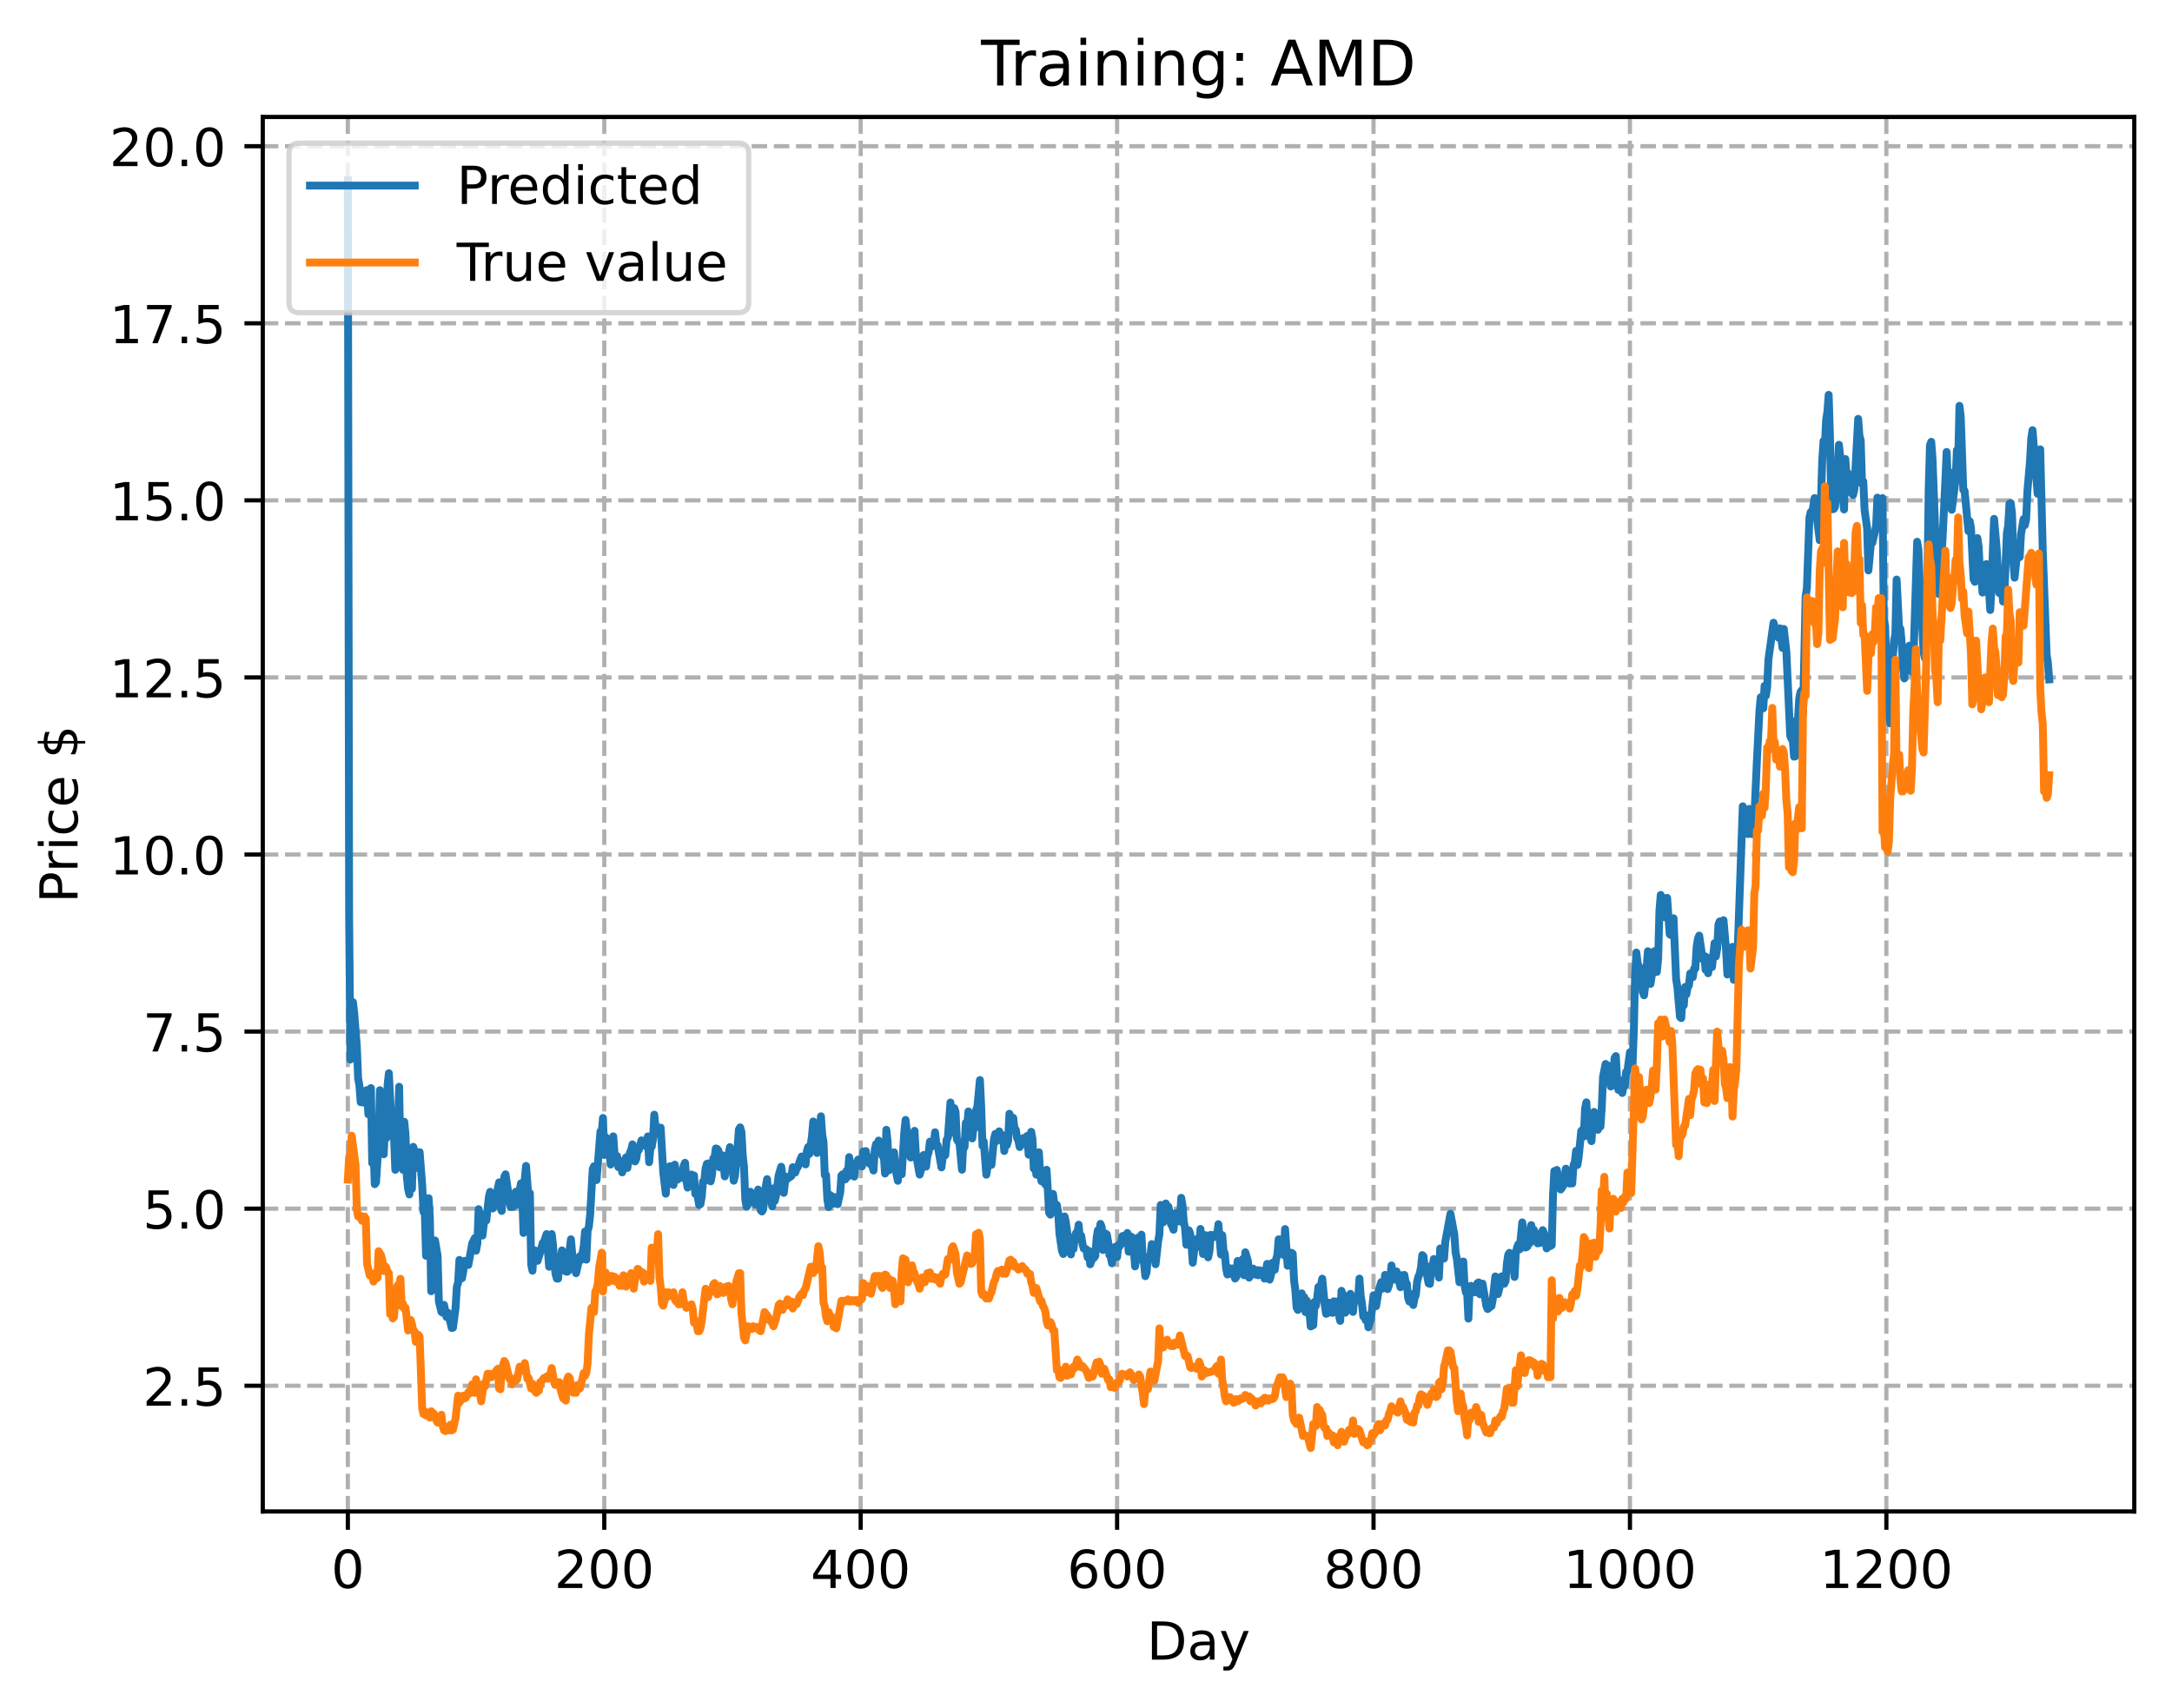 <?xml version="1.0" encoding="utf-8" standalone="no"?>
<!DOCTYPE svg PUBLIC "-//W3C//DTD SVG 1.1//EN"
  "http://www.w3.org/Graphics/SVG/1.1/DTD/svg11.dtd">
<!-- Created with matplotlib (https://matplotlib.org/) -->
<svg height="325.986pt" version="1.1" viewBox="0 0 414.464 325.986" width="414.464pt" xmlns="http://www.w3.org/2000/svg" xmlns:xlink="http://www.w3.org/1999/xlink">
 <defs>
  <style type="text/css">
*{stroke-linecap:butt;stroke-linejoin:round;}
  </style>
 </defs>
 <g id="figure_1">
  <g id="patch_1">
   <path d="M 0 325.986 
L 414.464 325.986 
L 414.464 0 
L 0 0 
z
" style="fill:#ffffff;"/>
  </g>
  <g id="axes_1">
   <g id="patch_2">
    <path d="M 50.144 288.43 
L 407.264 288.43 
L 407.264 22.318 
L 50.144 22.318 
z
" style="fill:#ffffff;"/>
   </g>
   <g id="matplotlib.axis_1">
    <g id="xtick_1">
     <g id="line2d_1">
      <path clip-path="url(#pd6d276c5f8)" d="M 66.376 288.43 
L 66.376 22.318 
" style="fill:none;stroke:#b0b0b0;stroke-dasharray:2.96,1.28;stroke-dashoffset:0;stroke-width:0.8;"/>
     </g>
     <g id="line2d_2">
      <defs>
       <path d="M 0 0 
L 0 3.5 
" id="m75e4be7cb9" style="stroke:#000000;stroke-width:0.8;"/>
      </defs>
      <g>
       <use style="stroke:#000000;stroke-width:0.8;" x="66.376" xlink:href="#m75e4be7cb9" y="288.43"/>
      </g>
     </g>
     <g id="text_1">
      <!-- 0 -->
      <defs>
       <path d="M 31.781 66.406 
Q 24.172 66.406 20.328 58.906 
Q 16.5 51.422 16.5 36.375 
Q 16.5 21.391 20.328 13.891 
Q 24.172 6.391 31.781 6.391 
Q 39.453 6.391 43.281 13.891 
Q 47.125 21.391 47.125 36.375 
Q 47.125 51.422 43.281 58.906 
Q 39.453 66.406 31.781 66.406 
z
M 31.781 74.219 
Q 44.047 74.219 50.516 64.516 
Q 56.984 54.828 56.984 36.375 
Q 56.984 17.969 50.516 8.266 
Q 44.047 -1.422 31.781 -1.422 
Q 19.531 -1.422 13.062 8.266 
Q 6.594 17.969 6.594 36.375 
Q 6.594 54.828 13.062 64.516 
Q 19.531 74.219 31.781 74.219 
z
" id="DejaVuSans-48"/>
      </defs>
      <g transform="translate(63.195 303.029)scale(0.1 -0.1)">
       <use xlink:href="#DejaVuSans-48"/>
      </g>
     </g>
    </g>
    <g id="xtick_2">
     <g id="line2d_3">
      <path clip-path="url(#pd6d276c5f8)" d="M 115.307 288.43 
L 115.307 22.318 
" style="fill:none;stroke:#b0b0b0;stroke-dasharray:2.96,1.28;stroke-dashoffset:0;stroke-width:0.8;"/>
     </g>
     <g id="line2d_4">
      <g>
       <use style="stroke:#000000;stroke-width:0.8;" x="115.307" xlink:href="#m75e4be7cb9" y="288.43"/>
      </g>
     </g>
     <g id="text_2">
      <!-- 200 -->
      <defs>
       <path d="M 19.188 8.297 
L 53.609 8.297 
L 53.609 0 
L 7.328 0 
L 7.328 8.297 
Q 12.938 14.109 22.625 23.891 
Q 32.328 33.688 34.812 36.531 
Q 39.547 41.844 41.422 45.531 
Q 43.312 49.219 43.312 52.781 
Q 43.312 58.594 39.234 62.25 
Q 35.156 65.922 28.609 65.922 
Q 23.969 65.922 18.812 64.312 
Q 13.672 62.703 7.812 59.422 
L 7.812 69.391 
Q 13.766 71.781 18.938 73 
Q 24.125 74.219 28.422 74.219 
Q 39.75 74.219 46.484 68.547 
Q 53.219 62.891 53.219 53.422 
Q 53.219 48.922 51.531 44.891 
Q 49.859 40.875 45.406 35.406 
Q 44.188 33.984 37.641 27.219 
Q 31.109 20.453 19.188 8.297 
z
" id="DejaVuSans-50"/>
      </defs>
      <g transform="translate(105.763 303.029)scale(0.1 -0.1)">
       <use xlink:href="#DejaVuSans-50"/>
       <use x="63.623" xlink:href="#DejaVuSans-48"/>
       <use x="127.246" xlink:href="#DejaVuSans-48"/>
      </g>
     </g>
    </g>
    <g id="xtick_3">
     <g id="line2d_5">
      <path clip-path="url(#pd6d276c5f8)" d="M 164.238 288.43 
L 164.238 22.318 
" style="fill:none;stroke:#b0b0b0;stroke-dasharray:2.96,1.28;stroke-dashoffset:0;stroke-width:0.8;"/>
     </g>
     <g id="line2d_6">
      <g>
       <use style="stroke:#000000;stroke-width:0.8;" x="164.238" xlink:href="#m75e4be7cb9" y="288.43"/>
      </g>
     </g>
     <g id="text_3">
      <!-- 400 -->
      <defs>
       <path d="M 37.797 64.312 
L 12.891 25.391 
L 37.797 25.391 
z
M 35.203 72.906 
L 47.609 72.906 
L 47.609 25.391 
L 58.016 25.391 
L 58.016 17.188 
L 47.609 17.188 
L 47.609 0 
L 37.797 0 
L 37.797 17.188 
L 4.891 17.188 
L 4.891 26.703 
z
" id="DejaVuSans-52"/>
      </defs>
      <g transform="translate(154.694 303.029)scale(0.1 -0.1)">
       <use xlink:href="#DejaVuSans-52"/>
       <use x="63.623" xlink:href="#DejaVuSans-48"/>
       <use x="127.246" xlink:href="#DejaVuSans-48"/>
      </g>
     </g>
    </g>
    <g id="xtick_4">
     <g id="line2d_7">
      <path clip-path="url(#pd6d276c5f8)" d="M 213.168 288.43 
L 213.168 22.318 
" style="fill:none;stroke:#b0b0b0;stroke-dasharray:2.96,1.28;stroke-dashoffset:0;stroke-width:0.8;"/>
     </g>
     <g id="line2d_8">
      <g>
       <use style="stroke:#000000;stroke-width:0.8;" x="213.168" xlink:href="#m75e4be7cb9" y="288.43"/>
      </g>
     </g>
     <g id="text_4">
      <!-- 600 -->
      <defs>
       <path d="M 33.016 40.375 
Q 26.375 40.375 22.484 35.828 
Q 18.609 31.297 18.609 23.391 
Q 18.609 15.531 22.484 10.953 
Q 26.375 6.391 33.016 6.391 
Q 39.656 6.391 43.531 10.953 
Q 47.406 15.531 47.406 23.391 
Q 47.406 31.297 43.531 35.828 
Q 39.656 40.375 33.016 40.375 
z
M 52.594 71.297 
L 52.594 62.312 
Q 48.875 64.062 45.094 64.984 
Q 41.312 65.922 37.594 65.922 
Q 27.828 65.922 22.672 59.328 
Q 17.531 52.734 16.797 39.406 
Q 19.672 43.656 24.016 45.922 
Q 28.375 48.188 33.594 48.188 
Q 44.578 48.188 50.953 41.516 
Q 57.328 34.859 57.328 23.391 
Q 57.328 12.156 50.688 5.359 
Q 44.047 -1.422 33.016 -1.422 
Q 20.359 -1.422 13.672 8.266 
Q 6.984 17.969 6.984 36.375 
Q 6.984 53.656 15.188 63.938 
Q 23.391 74.219 37.203 74.219 
Q 40.922 74.219 44.703 73.484 
Q 48.484 72.75 52.594 71.297 
z
" id="DejaVuSans-54"/>
      </defs>
      <g transform="translate(203.625 303.029)scale(0.1 -0.1)">
       <use xlink:href="#DejaVuSans-54"/>
       <use x="63.623" xlink:href="#DejaVuSans-48"/>
       <use x="127.246" xlink:href="#DejaVuSans-48"/>
      </g>
     </g>
    </g>
    <g id="xtick_5">
     <g id="line2d_9">
      <path clip-path="url(#pd6d276c5f8)" d="M 262.099 288.43 
L 262.099 22.318 
" style="fill:none;stroke:#b0b0b0;stroke-dasharray:2.96,1.28;stroke-dashoffset:0;stroke-width:0.8;"/>
     </g>
     <g id="line2d_10">
      <g>
       <use style="stroke:#000000;stroke-width:0.8;" x="262.099" xlink:href="#m75e4be7cb9" y="288.43"/>
      </g>
     </g>
     <g id="text_5">
      <!-- 800 -->
      <defs>
       <path d="M 31.781 34.625 
Q 24.75 34.625 20.719 30.859 
Q 16.703 27.094 16.703 20.516 
Q 16.703 13.922 20.719 10.156 
Q 24.75 6.391 31.781 6.391 
Q 38.812 6.391 42.859 10.172 
Q 46.922 13.969 46.922 20.516 
Q 46.922 27.094 42.891 30.859 
Q 38.875 34.625 31.781 34.625 
z
M 21.922 38.812 
Q 15.578 40.375 12.031 44.719 
Q 8.5 49.078 8.5 55.328 
Q 8.5 64.062 14.719 69.141 
Q 20.953 74.219 31.781 74.219 
Q 42.672 74.219 48.875 69.141 
Q 55.078 64.062 55.078 55.328 
Q 55.078 49.078 51.531 44.719 
Q 48 40.375 41.703 38.812 
Q 48.828 37.156 52.797 32.312 
Q 56.781 27.484 56.781 20.516 
Q 56.781 9.906 50.312 4.234 
Q 43.844 -1.422 31.781 -1.422 
Q 19.734 -1.422 13.25 4.234 
Q 6.781 9.906 6.781 20.516 
Q 6.781 27.484 10.781 32.312 
Q 14.797 37.156 21.922 38.812 
z
M 18.312 54.391 
Q 18.312 48.734 21.844 45.562 
Q 25.391 42.391 31.781 42.391 
Q 38.141 42.391 41.719 45.562 
Q 45.312 48.734 45.312 54.391 
Q 45.312 60.062 41.719 63.234 
Q 38.141 66.406 31.781 66.406 
Q 25.391 66.406 21.844 63.234 
Q 18.312 60.062 18.312 54.391 
z
" id="DejaVuSans-56"/>
      </defs>
      <g transform="translate(252.555 303.029)scale(0.1 -0.1)">
       <use xlink:href="#DejaVuSans-56"/>
       <use x="63.623" xlink:href="#DejaVuSans-48"/>
       <use x="127.246" xlink:href="#DejaVuSans-48"/>
      </g>
     </g>
    </g>
    <g id="xtick_6">
     <g id="line2d_11">
      <path clip-path="url(#pd6d276c5f8)" d="M 311.029 288.43 
L 311.029 22.318 
" style="fill:none;stroke:#b0b0b0;stroke-dasharray:2.96,1.28;stroke-dashoffset:0;stroke-width:0.8;"/>
     </g>
     <g id="line2d_12">
      <g>
       <use style="stroke:#000000;stroke-width:0.8;" x="311.029" xlink:href="#m75e4be7cb9" y="288.43"/>
      </g>
     </g>
     <g id="text_6">
      <!-- 1000 -->
      <defs>
       <path d="M 12.406 8.297 
L 28.516 8.297 
L 28.516 63.922 
L 10.984 60.406 
L 10.984 69.391 
L 28.422 72.906 
L 38.281 72.906 
L 38.281 8.297 
L 54.391 8.297 
L 54.391 0 
L 12.406 0 
z
" id="DejaVuSans-49"/>
      </defs>
      <g transform="translate(298.304 303.029)scale(0.1 -0.1)">
       <use xlink:href="#DejaVuSans-49"/>
       <use x="63.623" xlink:href="#DejaVuSans-48"/>
       <use x="127.246" xlink:href="#DejaVuSans-48"/>
       <use x="190.869" xlink:href="#DejaVuSans-48"/>
      </g>
     </g>
    </g>
    <g id="xtick_7">
     <g id="line2d_13">
      <path clip-path="url(#pd6d276c5f8)" d="M 359.96 288.43 
L 359.96 22.318 
" style="fill:none;stroke:#b0b0b0;stroke-dasharray:2.96,1.28;stroke-dashoffset:0;stroke-width:0.8;"/>
     </g>
     <g id="line2d_14">
      <g>
       <use style="stroke:#000000;stroke-width:0.8;" x="359.96" xlink:href="#m75e4be7cb9" y="288.43"/>
      </g>
     </g>
     <g id="text_7">
      <!-- 1200 -->
      <g transform="translate(347.235 303.029)scale(0.1 -0.1)">
       <use xlink:href="#DejaVuSans-49"/>
       <use x="63.623" xlink:href="#DejaVuSans-50"/>
       <use x="127.246" xlink:href="#DejaVuSans-48"/>
       <use x="190.869" xlink:href="#DejaVuSans-48"/>
      </g>
     </g>
    </g>
    <g id="text_8">
     <!-- Day -->
     <defs>
      <path d="M 19.672 64.797 
L 19.672 8.109 
L 31.594 8.109 
Q 46.688 8.109 53.688 14.938 
Q 60.688 21.781 60.688 36.531 
Q 60.688 51.172 53.688 57.984 
Q 46.688 64.797 31.594 64.797 
z
M 9.812 72.906 
L 30.078 72.906 
Q 51.266 72.906 61.172 64.094 
Q 71.094 55.281 71.094 36.531 
Q 71.094 17.672 61.125 8.828 
Q 51.172 0 30.078 0 
L 9.812 0 
z
" id="DejaVuSans-68"/>
      <path d="M 34.281 27.484 
Q 23.391 27.484 19.188 25 
Q 14.984 22.516 14.984 16.5 
Q 14.984 11.719 18.141 8.906 
Q 21.297 6.109 26.703 6.109 
Q 34.188 6.109 38.703 11.406 
Q 43.219 16.703 43.219 25.484 
L 43.219 27.484 
z
M 52.203 31.203 
L 52.203 0 
L 43.219 0 
L 43.219 8.297 
Q 40.141 3.328 35.547 0.953 
Q 30.953 -1.422 24.312 -1.422 
Q 15.922 -1.422 10.953 3.297 
Q 6 8.016 6 15.922 
Q 6 25.141 12.172 29.828 
Q 18.359 34.516 30.609 34.516 
L 43.219 34.516 
L 43.219 35.406 
Q 43.219 41.609 39.141 45 
Q 35.062 48.391 27.688 48.391 
Q 23 48.391 18.547 47.266 
Q 14.109 46.141 10.016 43.891 
L 10.016 52.203 
Q 14.938 54.109 19.578 55.047 
Q 24.219 56 28.609 56 
Q 40.484 56 46.344 49.844 
Q 52.203 43.703 52.203 31.203 
z
" id="DejaVuSans-97"/>
      <path d="M 32.172 -5.078 
Q 28.375 -14.844 24.75 -17.812 
Q 21.141 -20.797 15.094 -20.797 
L 7.906 -20.797 
L 7.906 -13.281 
L 13.188 -13.281 
Q 16.891 -13.281 18.938 -11.516 
Q 21 -9.766 23.484 -3.219 
L 25.094 0.875 
L 2.984 54.688 
L 12.5 54.688 
L 29.594 11.922 
L 46.688 54.688 
L 56.203 54.688 
z
" id="DejaVuSans-121"/>
     </defs>
     <g transform="translate(218.83 316.707)scale(0.1 -0.1)">
      <use xlink:href="#DejaVuSans-68"/>
      <use x="77.002" xlink:href="#DejaVuSans-97"/>
      <use x="138.281" xlink:href="#DejaVuSans-121"/>
     </g>
    </g>
   </g>
   <g id="matplotlib.axis_2">
    <g id="ytick_1">
     <g id="line2d_15">
      <path clip-path="url(#pd6d276c5f8)" d="M 50.144 264.44 
L 407.264 264.44 
" style="fill:none;stroke:#b0b0b0;stroke-dasharray:2.96,1.28;stroke-dashoffset:0;stroke-width:0.8;"/>
     </g>
     <g id="line2d_16">
      <defs>
       <path d="M 0 0 
L -3.5 0 
" id="m835ed20ecb" style="stroke:#000000;stroke-width:0.8;"/>
      </defs>
      <g>
       <use style="stroke:#000000;stroke-width:0.8;" x="50.144" xlink:href="#m835ed20ecb" y="264.44"/>
      </g>
     </g>
     <g id="text_9">
      <!-- 2.5 -->
      <defs>
       <path d="M 10.688 12.406 
L 21 12.406 
L 21 0 
L 10.688 0 
z
" id="DejaVuSans-46"/>
       <path d="M 10.797 72.906 
L 49.516 72.906 
L 49.516 64.594 
L 19.828 64.594 
L 19.828 46.734 
Q 21.969 47.469 24.109 47.828 
Q 26.266 48.188 28.422 48.188 
Q 40.625 48.188 47.75 41.5 
Q 54.891 34.812 54.891 23.391 
Q 54.891 11.625 47.562 5.094 
Q 40.234 -1.422 26.906 -1.422 
Q 22.312 -1.422 17.547 -0.641 
Q 12.797 0.141 7.719 1.703 
L 7.719 11.625 
Q 12.109 9.234 16.797 8.062 
Q 21.484 6.891 26.703 6.891 
Q 35.156 6.891 40.078 11.328 
Q 45.016 15.766 45.016 23.391 
Q 45.016 31 40.078 35.438 
Q 35.156 39.891 26.703 39.891 
Q 22.75 39.891 18.812 39.016 
Q 14.891 38.141 10.797 36.281 
z
" id="DejaVuSans-53"/>
      </defs>
      <g transform="translate(27.241 268.239)scale(0.1 -0.1)">
       <use xlink:href="#DejaVuSans-50"/>
       <use x="63.623" xlink:href="#DejaVuSans-46"/>
       <use x="95.41" xlink:href="#DejaVuSans-53"/>
      </g>
     </g>
    </g>
    <g id="ytick_2">
     <g id="line2d_17">
      <path clip-path="url(#pd6d276c5f8)" d="M 50.144 230.648 
L 407.264 230.648 
" style="fill:none;stroke:#b0b0b0;stroke-dasharray:2.96,1.28;stroke-dashoffset:0;stroke-width:0.8;"/>
     </g>
     <g id="line2d_18">
      <g>
       <use style="stroke:#000000;stroke-width:0.8;" x="50.144" xlink:href="#m835ed20ecb" y="230.648"/>
      </g>
     </g>
     <g id="text_10">
      <!-- 5.0 -->
      <g transform="translate(27.241 234.448)scale(0.1 -0.1)">
       <use xlink:href="#DejaVuSans-53"/>
       <use x="63.623" xlink:href="#DejaVuSans-46"/>
       <use x="95.41" xlink:href="#DejaVuSans-48"/>
      </g>
     </g>
    </g>
    <g id="ytick_3">
     <g id="line2d_19">
      <path clip-path="url(#pd6d276c5f8)" d="M 50.144 196.857 
L 407.264 196.857 
" style="fill:none;stroke:#b0b0b0;stroke-dasharray:2.96,1.28;stroke-dashoffset:0;stroke-width:0.8;"/>
     </g>
     <g id="line2d_20">
      <g>
       <use style="stroke:#000000;stroke-width:0.8;" x="50.144" xlink:href="#m835ed20ecb" y="196.857"/>
      </g>
     </g>
     <g id="text_11">
      <!-- 7.5 -->
      <defs>
       <path d="M 8.203 72.906 
L 55.078 72.906 
L 55.078 68.703 
L 28.609 0 
L 18.312 0 
L 43.219 64.594 
L 8.203 64.594 
z
" id="DejaVuSans-55"/>
      </defs>
      <g transform="translate(27.241 200.656)scale(0.1 -0.1)">
       <use xlink:href="#DejaVuSans-55"/>
       <use x="63.623" xlink:href="#DejaVuSans-46"/>
       <use x="95.41" xlink:href="#DejaVuSans-53"/>
      </g>
     </g>
    </g>
    <g id="ytick_4">
     <g id="line2d_21">
      <path clip-path="url(#pd6d276c5f8)" d="M 50.144 163.066 
L 407.264 163.066 
" style="fill:none;stroke:#b0b0b0;stroke-dasharray:2.96,1.28;stroke-dashoffset:0;stroke-width:0.8;"/>
     </g>
     <g id="line2d_22">
      <g>
       <use style="stroke:#000000;stroke-width:0.8;" x="50.144" xlink:href="#m835ed20ecb" y="163.066"/>
      </g>
     </g>
     <g id="text_12">
      <!-- 10.0 -->
      <g transform="translate(20.878 166.865)scale(0.1 -0.1)">
       <use xlink:href="#DejaVuSans-49"/>
       <use x="63.623" xlink:href="#DejaVuSans-48"/>
       <use x="127.246" xlink:href="#DejaVuSans-46"/>
       <use x="159.033" xlink:href="#DejaVuSans-48"/>
      </g>
     </g>
    </g>
    <g id="ytick_5">
     <g id="line2d_23">
      <path clip-path="url(#pd6d276c5f8)" d="M 50.144 129.275 
L 407.264 129.275 
" style="fill:none;stroke:#b0b0b0;stroke-dasharray:2.96,1.28;stroke-dashoffset:0;stroke-width:0.8;"/>
     </g>
     <g id="line2d_24">
      <g>
       <use style="stroke:#000000;stroke-width:0.8;" x="50.144" xlink:href="#m835ed20ecb" y="129.275"/>
      </g>
     </g>
     <g id="text_13">
      <!-- 12.5 -->
      <g transform="translate(20.878 133.074)scale(0.1 -0.1)">
       <use xlink:href="#DejaVuSans-49"/>
       <use x="63.623" xlink:href="#DejaVuSans-50"/>
       <use x="127.246" xlink:href="#DejaVuSans-46"/>
       <use x="159.033" xlink:href="#DejaVuSans-53"/>
      </g>
     </g>
    </g>
    <g id="ytick_6">
     <g id="line2d_25">
      <path clip-path="url(#pd6d276c5f8)" d="M 50.144 95.484 
L 407.264 95.484 
" style="fill:none;stroke:#b0b0b0;stroke-dasharray:2.96,1.28;stroke-dashoffset:0;stroke-width:0.8;"/>
     </g>
     <g id="line2d_26">
      <g>
       <use style="stroke:#000000;stroke-width:0.8;" x="50.144" xlink:href="#m835ed20ecb" y="95.484"/>
      </g>
     </g>
     <g id="text_14">
      <!-- 15.0 -->
      <g transform="translate(20.878 99.283)scale(0.1 -0.1)">
       <use xlink:href="#DejaVuSans-49"/>
       <use x="63.623" xlink:href="#DejaVuSans-53"/>
       <use x="127.246" xlink:href="#DejaVuSans-46"/>
       <use x="159.033" xlink:href="#DejaVuSans-48"/>
      </g>
     </g>
    </g>
    <g id="ytick_7">
     <g id="line2d_27">
      <path clip-path="url(#pd6d276c5f8)" d="M 50.144 61.692 
L 407.264 61.692 
" style="fill:none;stroke:#b0b0b0;stroke-dasharray:2.96,1.28;stroke-dashoffset:0;stroke-width:0.8;"/>
     </g>
     <g id="line2d_28">
      <g>
       <use style="stroke:#000000;stroke-width:0.8;" x="50.144" xlink:href="#m835ed20ecb" y="61.692"/>
      </g>
     </g>
     <g id="text_15">
      <!-- 17.5 -->
      <g transform="translate(20.878 65.492)scale(0.1 -0.1)">
       <use xlink:href="#DejaVuSans-49"/>
       <use x="63.623" xlink:href="#DejaVuSans-55"/>
       <use x="127.246" xlink:href="#DejaVuSans-46"/>
       <use x="159.033" xlink:href="#DejaVuSans-53"/>
      </g>
     </g>
    </g>
    <g id="ytick_8">
     <g id="line2d_29">
      <path clip-path="url(#pd6d276c5f8)" d="M 50.144 27.901 
L 407.264 27.901 
" style="fill:none;stroke:#b0b0b0;stroke-dasharray:2.96,1.28;stroke-dashoffset:0;stroke-width:0.8;"/>
     </g>
     <g id="line2d_30">
      <g>
       <use style="stroke:#000000;stroke-width:0.8;" x="50.144" xlink:href="#m835ed20ecb" y="27.901"/>
      </g>
     </g>
     <g id="text_16">
      <!-- 20.0 -->
      <g transform="translate(20.878 31.7)scale(0.1 -0.1)">
       <use xlink:href="#DejaVuSans-50"/>
       <use x="63.623" xlink:href="#DejaVuSans-48"/>
       <use x="127.246" xlink:href="#DejaVuSans-46"/>
       <use x="159.033" xlink:href="#DejaVuSans-48"/>
      </g>
     </g>
    </g>
    <g id="text_17">
     <!-- Price $ -->
     <defs>
      <path d="M 19.672 64.797 
L 19.672 37.406 
L 32.078 37.406 
Q 38.969 37.406 42.719 40.969 
Q 46.484 44.531 46.484 51.125 
Q 46.484 57.672 42.719 61.234 
Q 38.969 64.797 32.078 64.797 
z
M 9.812 72.906 
L 32.078 72.906 
Q 44.344 72.906 50.609 67.359 
Q 56.891 61.812 56.891 51.125 
Q 56.891 40.328 50.609 34.812 
Q 44.344 29.297 32.078 29.297 
L 19.672 29.297 
L 19.672 0 
L 9.812 0 
z
" id="DejaVuSans-80"/>
      <path d="M 41.109 46.297 
Q 39.594 47.172 37.812 47.578 
Q 36.031 48 33.891 48 
Q 26.266 48 22.188 43.047 
Q 18.109 38.094 18.109 28.812 
L 18.109 0 
L 9.078 0 
L 9.078 54.688 
L 18.109 54.688 
L 18.109 46.188 
Q 20.953 51.172 25.484 53.578 
Q 30.031 56 36.531 56 
Q 37.453 56 38.578 55.875 
Q 39.703 55.766 41.062 55.516 
z
" id="DejaVuSans-114"/>
      <path d="M 9.422 54.688 
L 18.406 54.688 
L 18.406 0 
L 9.422 0 
z
M 9.422 75.984 
L 18.406 75.984 
L 18.406 64.594 
L 9.422 64.594 
z
" id="DejaVuSans-105"/>
      <path d="M 48.781 52.594 
L 48.781 44.188 
Q 44.969 46.297 41.141 47.344 
Q 37.312 48.391 33.406 48.391 
Q 24.656 48.391 19.812 42.844 
Q 14.984 37.312 14.984 27.297 
Q 14.984 17.281 19.812 11.734 
Q 24.656 6.203 33.406 6.203 
Q 37.312 6.203 41.141 7.25 
Q 44.969 8.297 48.781 10.406 
L 48.781 2.094 
Q 45.016 0.344 40.984 -0.531 
Q 36.969 -1.422 32.422 -1.422 
Q 20.062 -1.422 12.781 6.344 
Q 5.516 14.109 5.516 27.297 
Q 5.516 40.672 12.859 48.328 
Q 20.219 56 33.016 56 
Q 37.156 56 41.109 55.141 
Q 45.062 54.297 48.781 52.594 
z
" id="DejaVuSans-99"/>
      <path d="M 56.203 29.594 
L 56.203 25.203 
L 14.891 25.203 
Q 15.484 15.922 20.484 11.062 
Q 25.484 6.203 34.422 6.203 
Q 39.594 6.203 44.453 7.469 
Q 49.312 8.734 54.109 11.281 
L 54.109 2.781 
Q 49.266 0.734 44.188 -0.344 
Q 39.109 -1.422 33.891 -1.422 
Q 20.797 -1.422 13.156 6.188 
Q 5.516 13.812 5.516 26.812 
Q 5.516 40.234 12.766 48.109 
Q 20.016 56 32.328 56 
Q 43.359 56 49.781 48.891 
Q 56.203 41.797 56.203 29.594 
z
M 47.219 32.234 
Q 47.125 39.594 43.094 43.984 
Q 39.062 48.391 32.422 48.391 
Q 24.906 48.391 20.391 44.141 
Q 15.875 39.891 15.188 32.172 
z
" id="DejaVuSans-101"/>
      <path id="DejaVuSans-32"/>
      <path d="M 33.797 -14.703 
L 28.906 -14.703 
L 28.859 0 
Q 23.734 0.094 18.609 1.188 
Q 13.484 2.297 8.297 4.5 
L 8.297 13.281 
Q 13.281 10.156 18.375 8.562 
Q 23.484 6.984 28.906 6.938 
L 28.906 29.203 
Q 18.109 30.953 13.203 35.156 
Q 8.297 39.359 8.297 46.688 
Q 8.297 54.641 13.625 59.219 
Q 18.953 63.812 28.906 64.5 
L 28.906 75.984 
L 33.797 75.984 
L 33.797 64.656 
Q 38.328 64.453 42.578 63.688 
Q 46.828 62.938 50.875 61.625 
L 50.875 53.078 
Q 46.828 55.125 42.547 56.25 
Q 38.281 57.375 33.797 57.562 
L 33.797 36.719 
Q 44.875 35.016 50.094 30.609 
Q 55.328 26.219 55.328 18.609 
Q 55.328 10.359 49.781 5.594 
Q 44.234 0.828 33.797 0.094 
z
M 28.906 37.594 
L 28.906 57.625 
Q 23.25 56.984 20.266 54.391 
Q 17.281 51.812 17.281 47.516 
Q 17.281 43.312 20.031 40.969 
Q 22.797 38.625 28.906 37.594 
z
M 33.797 28.219 
L 33.797 7.078 
Q 39.984 7.906 43.141 10.594 
Q 46.297 13.281 46.297 17.672 
Q 46.297 21.969 43.281 24.5 
Q 40.281 27.047 33.797 28.219 
z
" id="DejaVuSans-36"/>
     </defs>
     <g transform="translate(14.798 172.342)rotate(-90)scale(0.1 -0.1)">
      <use xlink:href="#DejaVuSans-80"/>
      <use x="58.553" xlink:href="#DejaVuSans-114"/>
      <use x="99.666" xlink:href="#DejaVuSans-105"/>
      <use x="127.449" xlink:href="#DejaVuSans-99"/>
      <use x="182.43" xlink:href="#DejaVuSans-101"/>
      <use x="243.953" xlink:href="#DejaVuSans-32"/>
      <use x="275.74" xlink:href="#DejaVuSans-36"/>
     </g>
    </g>
   </g>
   <g id="line2d_31">
    <path clip-path="url(#pd6d276c5f8)" d="M 66.376 34.414 
L 66.621 174.545 
L 66.866 202.197 
L 67.355 191.24 
L 67.6 193.435 
L 68.089 199.605 
L 68.334 205.747 
L 68.578 207.088 
L 68.823 210.331 
L 69.068 209.919 
L 69.312 210.407 
L 69.557 209.721 
L 69.802 208.116 
L 70.046 208.01 
L 70.291 212.647 
L 70.536 208.165 
L 70.78 207.635 
L 71.025 221.95 
L 71.27 219.37 
L 71.514 225.971 
L 71.759 225.63 
L 72.248 217.981 
L 72.493 208.033 
L 72.737 215.535 
L 72.982 211.838 
L 73.227 220.267 
L 73.471 214.607 
L 73.716 217.21 
L 73.961 207.023 
L 74.205 204.796 
L 74.695 214.469 
L 74.939 213.409 
L 75.184 216.848 
L 75.429 223.235 
L 75.918 216 
L 76.163 207.379 
L 76.407 220.802 
L 76.652 220.654 
L 76.897 223.232 
L 77.141 214.067 
L 77.386 216.586 
L 77.631 224.52 
L 77.875 226.871 
L 78.12 227.934 
L 78.364 219.917 
L 78.609 226.875 
L 78.854 218.843 
L 79.098 219.585 
L 79.588 222.859 
L 80.077 219.863 
L 80.566 226.152 
L 80.811 231.271 
L 81.056 231.048 
L 81.3 239.643 
L 81.545 230.305 
L 81.79 228.644 
L 82.034 232.555 
L 82.279 246.402 
L 82.524 237.401 
L 82.768 237.786 
L 83.013 236.713 
L 83.502 239.591 
L 83.747 248.338 
L 84.236 250.357 
L 84.481 250.514 
L 84.725 249.003 
L 85.215 251.33 
L 85.459 250.5 
L 85.704 251.332 
L 86.193 253.42 
L 86.438 253.364 
L 86.927 249.673 
L 87.172 245.543 
L 87.417 244.802 
L 87.661 240.423 
L 87.906 243.44 
L 88.151 243.931 
L 88.395 242.628 
L 88.64 240.602 
L 88.885 241.253 
L 89.129 241.012 
L 89.374 241.394 
L 90.108 237.256 
L 90.597 236.254 
L 90.842 238.666 
L 91.086 237.328 
L 91.331 230.741 
L 91.576 231.977 
L 92.065 235.788 
L 92.554 231.676 
L 92.799 232.907 
L 93.288 228.384 
L 93.533 227.425 
L 93.778 229.517 
L 94.022 230.611 
L 94.267 228.477 
L 94.512 230.007 
L 95.001 226.705 
L 95.246 225.622 
L 95.49 230.226 
L 95.735 231.083 
L 96.224 224.591 
L 96.469 224.088 
L 97.203 229.042 
L 97.447 230.328 
L 97.692 228.249 
L 97.937 230.315 
L 98.426 227.413 
L 98.671 229.845 
L 99.405 225.82 
L 99.649 228.005 
L 99.894 235.284 
L 100.139 224.989 
L 100.383 222.486 
L 100.873 228.964 
L 101.117 227.691 
L 101.362 241.284 
L 101.607 242.49 
L 101.851 238.69 
L 102.096 238.616 
L 102.585 240.604 
L 103.319 238.161 
L 103.564 237.194 
L 103.808 236.981 
L 104.298 235.495 
L 104.787 241.732 
L 105.276 235.492 
L 105.521 237.521 
L 105.766 241.143 
L 106.01 243.096 
L 106.255 243.997 
L 106.5 244 
L 106.744 240.702 
L 106.989 240.378 
L 107.234 238.609 
L 107.478 241.101 
L 107.723 242.439 
L 107.967 242.645 
L 108.212 242.694 
L 108.457 242.497 
L 108.701 238.476 
L 108.946 236.489 
L 109.435 242.034 
L 109.68 242.065 
L 109.925 242.961 
L 110.659 239.706 
L 110.903 240.417 
L 111.393 237.831 
L 111.637 235.007 
L 111.882 240.379 
L 112.127 234.875 
L 112.371 234.076 
L 112.616 231.751 
L 113.105 223.083 
L 113.35 222.553 
L 113.595 225.164 
L 113.839 225.191 
L 114.573 215.928 
L 114.818 216.129 
L 115.062 213.336 
L 115.307 220.404 
L 115.552 216.982 
L 115.796 217.435 
L 116.041 217.515 
L 116.53 222.233 
L 116.775 217.257 
L 117.02 216.845 
L 117.264 220.15 
L 117.509 221.565 
L 117.754 220.603 
L 117.998 222.719 
L 118.243 221.49 
L 118.488 222.365 
L 118.732 223.728 
L 118.977 222.564 
L 119.222 222.611 
L 119.466 220.855 
L 119.711 222.893 
L 120.2 219.945 
L 120.445 219.462 
L 120.689 218.375 
L 120.934 219.076 
L 121.179 221.632 
L 121.423 221.117 
L 121.668 219.327 
L 121.913 219.439 
L 122.402 217.613 
L 122.647 218.393 
L 122.891 217.682 
L 123.381 218.838 
L 123.625 216.852 
L 123.87 221.787 
L 124.115 218.883 
L 124.359 218.838 
L 124.604 217.43 
L 124.849 212.709 
L 125.093 215.301 
L 125.338 216.137 
L 125.583 215.1 
L 125.827 216.499 
L 126.072 215.189 
L 126.561 223.704 
L 127.05 227.794 
L 127.295 224.655 
L 127.54 224.893 
L 127.784 222.561 
L 128.029 222.553 
L 128.518 226.131 
L 128.763 222.244 
L 129.252 225.129 
L 129.497 224.581 
L 129.742 224.771 
L 129.986 224.788 
L 130.231 223.852 
L 130.476 222.426 
L 130.72 221.892 
L 130.965 225.172 
L 131.21 226.634 
L 131.454 225.323 
L 131.699 224.918 
L 131.943 224.123 
L 132.188 225.028 
L 132.433 224.314 
L 132.677 227.828 
L 132.922 227.08 
L 133.411 229.955 
L 133.656 229.787 
L 133.901 228.391 
L 134.145 225.477 
L 134.39 225.442 
L 134.635 223.003 
L 134.879 222.097 
L 135.124 222.01 
L 135.369 224.883 
L 135.613 225.438 
L 135.858 224.261 
L 136.103 221.077 
L 136.347 220.96 
L 136.592 219.156 
L 136.837 219.238 
L 137.081 219.532 
L 137.326 222.765 
L 137.571 222.167 
L 137.815 220.445 
L 138.06 221.997 
L 138.304 224.493 
L 139.283 218.905 
L 139.528 220.127 
L 140.017 225.318 
L 140.262 224.332 
L 140.751 218.954 
L 140.996 215.537 
L 141.24 215.132 
L 141.485 216.011 
L 141.73 220.461 
L 141.974 222.686 
L 142.219 228.951 
L 142.464 230.309 
L 142.708 229.886 
L 143.198 227.416 
L 143.442 228.763 
L 143.687 228.907 
L 143.931 228.704 
L 144.176 229.896 
L 144.665 227.001 
L 144.91 227.377 
L 145.155 230.945 
L 145.399 231.188 
L 145.644 230.697 
L 146.133 226.353 
L 146.378 225.007 
L 146.623 228.269 
L 146.867 229.054 
L 147.112 228.583 
L 147.357 230.233 
L 147.601 226.752 
L 147.846 229.156 
L 148.091 228.106 
L 148.58 224.315 
L 149.069 222.644 
L 149.314 224.4 
L 149.559 227.634 
L 149.803 225.545 
L 150.048 224.55 
L 150.292 224.943 
L 150.537 224.658 
L 150.782 224.598 
L 151.026 224.393 
L 151.271 222.736 
L 151.516 223.485 
L 151.76 223.753 
L 152.005 222.987 
L 152.25 222.699 
L 152.739 221.252 
L 152.984 220.684 
L 153.228 221.51 
L 153.473 220.762 
L 153.718 222.208 
L 153.962 219.731 
L 154.207 218.894 
L 154.452 220.191 
L 154.941 216.793 
L 155.186 214.004 
L 155.43 217.894 
L 155.675 217.762 
L 155.919 220.027 
L 156.164 216.795 
L 156.409 215.781 
L 156.653 213.016 
L 156.898 216.584 
L 157.143 217.884 
L 157.387 224.256 
L 157.632 224.223 
L 157.877 228.905 
L 158.121 230.353 
L 158.366 228.016 
L 158.611 228.642 
L 158.855 228.318 
L 159.1 229.698 
L 159.345 228.496 
L 159.589 228.552 
L 159.834 229.797 
L 160.323 227.629 
L 160.568 224.319 
L 160.813 224.08 
L 161.057 224.308 
L 161.302 225.059 
L 161.546 223.398 
L 161.791 224.555 
L 162.036 220.808 
L 162.525 223.235 
L 162.77 222.962 
L 163.014 224.533 
L 163.259 222.022 
L 163.504 222.258 
L 163.748 221.279 
L 163.993 222.295 
L 164.238 222.233 
L 164.482 222.599 
L 164.727 219.725 
L 164.972 220.641 
L 165.216 219.659 
L 165.461 221.258 
L 165.706 220.803 
L 165.95 222.096 
L 166.195 221.535 
L 166.684 223.371 
L 166.929 219.351 
L 167.174 218.312 
L 167.418 219.194 
L 167.663 217.647 
L 167.907 218.895 
L 168.152 219.032 
L 168.397 220.601 
L 168.641 220.467 
L 168.886 223.953 
L 169.131 215.591 
L 169.375 217.867 
L 169.62 223.344 
L 169.865 220.391 
L 170.109 221.456 
L 170.354 220.846 
L 170.599 219.895 
L 170.843 222.888 
L 171.333 225.333 
L 171.577 222.723 
L 171.822 223.244 
L 172.067 224.09 
L 172.556 216.046 
L 172.801 213.706 
L 173.045 215.96 
L 173.534 217.518 
L 173.779 220.895 
L 174.024 217.639 
L 174.268 217.63 
L 174.513 215.796 
L 174.758 220.119 
L 175.492 224.156 
L 175.736 223.327 
L 175.981 220.86 
L 176.226 220.413 
L 176.47 220.992 
L 176.715 222.636 
L 176.96 220.631 
L 177.204 219.906 
L 177.449 217.855 
L 177.694 218.857 
L 177.938 217.85 
L 178.183 218.35 
L 178.428 216.066 
L 178.672 218.26 
L 178.917 218.553 
L 179.651 222.775 
L 179.895 220.875 
L 180.14 220.367 
L 180.385 220.443 
L 180.629 217.524 
L 180.874 217.102 
L 181.363 210.386 
L 181.608 216.156 
L 181.853 212.461 
L 182.097 211.47 
L 182.342 212.224 
L 182.587 217.419 
L 182.831 217.838 
L 183.076 218.012 
L 183.565 223.219 
L 183.81 218.404 
L 184.055 218.911 
L 184.299 214.272 
L 184.544 214.989 
L 184.789 212.094 
L 185.033 213.027 
L 185.278 214.503 
L 185.522 217.251 
L 185.767 215.049 
L 186.012 215.277 
L 186.256 211.848 
L 186.501 211.195 
L 186.99 206.099 
L 187.235 211.188 
L 187.48 218.665 
L 187.724 217.839 
L 188.214 224.171 
L 188.703 221.004 
L 188.948 222.049 
L 189.192 222.298 
L 189.682 217.331 
L 189.926 216.376 
L 190.171 217.744 
L 190.416 216.443 
L 190.66 215.886 
L 190.905 216.902 
L 191.15 216.53 
L 191.394 216.943 
L 191.639 219.649 
L 191.883 216.66 
L 192.128 218.528 
L 192.373 217.717 
L 192.617 212.529 
L 192.862 213.252 
L 193.107 215.191 
L 193.351 213.314 
L 193.596 215.47 
L 193.841 215.587 
L 194.085 217.17 
L 194.33 217.662 
L 194.575 218.891 
L 194.819 218.561 
L 195.064 217.385 
L 195.309 217.163 
L 195.553 217.78 
L 195.798 217.921 
L 196.043 216.744 
L 196.287 220.345 
L 196.532 219.849 
L 196.777 215.98 
L 197.021 217.362 
L 197.266 222.997 
L 197.51 221.914 
L 197.755 224.167 
L 198.244 219.879 
L 198.489 223.971 
L 198.734 225.42 
L 198.978 225.509 
L 199.223 224.924 
L 199.468 226.025 
L 199.712 223.223 
L 200.202 231.459 
L 200.446 231.796 
L 200.691 228.996 
L 200.936 227.829 
L 201.18 229.738 
L 201.425 230.659 
L 201.67 229.934 
L 201.914 231.269 
L 202.159 235.379 
L 202.648 238.706 
L 202.893 239.3 
L 203.138 232.126 
L 203.382 233.181 
L 203.871 236.856 
L 204.116 236.716 
L 204.361 239.383 
L 204.605 236.856 
L 204.85 238.337 
L 205.095 235.959 
L 205.339 235.277 
L 205.584 235.442 
L 205.829 233.709 
L 206.073 236.478 
L 206.318 235.8 
L 206.563 237.402 
L 206.807 238.266 
L 207.052 238.256 
L 207.297 238.416 
L 207.541 239.954 
L 207.786 238.7 
L 208.031 241.272 
L 208.275 240.619 
L 208.52 238.882 
L 208.765 240.026 
L 209.009 239.656 
L 209.254 236.228 
L 209.498 234.77 
L 209.743 235.824 
L 209.988 233.549 
L 210.232 234.156 
L 210.477 238.535 
L 210.722 237.283 
L 210.966 235.384 
L 211.211 235.566 
L 211.456 236.957 
L 211.7 239.489 
L 211.945 239.824 
L 212.19 241.077 
L 212.434 238.812 
L 212.679 237.983 
L 212.924 239.223 
L 213.168 239.873 
L 213.413 237.574 
L 213.658 237.814 
L 213.902 237.072 
L 214.147 235.903 
L 214.392 235.814 
L 214.881 237.315 
L 215.126 235.282 
L 215.37 238.867 
L 215.615 238.285 
L 215.859 235.976 
L 216.349 238.447 
L 216.593 241.671 
L 216.838 240.008 
L 217.083 236.197 
L 217.327 237.266 
L 217.817 235.605 
L 218.061 240.408 
L 218.306 241.113 
L 218.551 243.532 
L 218.795 242.792 
L 219.04 239.872 
L 219.529 239.711 
L 219.774 237.409 
L 220.019 238.38 
L 220.263 238.545 
L 220.508 241.256 
L 220.997 236.915 
L 221.242 235.474 
L 221.486 229.937 
L 221.976 233.252 
L 222.465 229.651 
L 222.71 231.236 
L 222.954 230.26 
L 223.199 231.308 
L 223.444 233.586 
L 223.688 234.004 
L 223.933 234.673 
L 224.178 231.874 
L 224.422 231.466 
L 224.667 231.914 
L 224.912 231.943 
L 225.156 233.101 
L 225.401 228.573 
L 225.646 230.04 
L 225.89 233.152 
L 226.135 234.35 
L 226.38 237.53 
L 226.624 236.611 
L 226.869 234.782 
L 227.114 235.422 
L 227.358 237.486 
L 227.603 240.969 
L 228.092 236.781 
L 228.337 236.458 
L 228.581 237.689 
L 228.826 237.932 
L 229.071 234.516 
L 229.56 239.307 
L 230.049 235.701 
L 230.294 237.412 
L 230.539 239.939 
L 230.783 238.764 
L 231.028 235.637 
L 231.273 236.116 
L 231.517 236.131 
L 232.007 235.451 
L 232.251 235.77 
L 232.496 233.614 
L 232.985 239.405 
L 233.23 235.701 
L 233.474 238.653 
L 233.719 239.232 
L 233.964 242.016 
L 234.208 243.211 
L 234.453 243.142 
L 234.698 242.024 
L 234.942 243.097 
L 235.187 242.06 
L 235.676 243.982 
L 235.921 243.658 
L 236.166 240.621 
L 236.41 242.645 
L 236.655 241.173 
L 236.9 241.119 
L 237.144 240.275 
L 237.389 243.352 
L 237.634 238.969 
L 238.123 240.623 
L 238.368 243.813 
L 238.612 243.362 
L 238.857 242.515 
L 239.102 242.071 
L 239.346 243.127 
L 239.591 243.246 
L 239.835 242.381 
L 240.08 243.365 
L 240.325 242.394 
L 240.569 242.862 
L 240.814 242.517 
L 241.059 242.873 
L 241.303 243.999 
L 241.793 241.18 
L 242.037 241.456 
L 242.282 244.193 
L 242.527 243.343 
L 242.771 240.996 
L 243.016 241.307 
L 243.261 242.296 
L 243.505 240.318 
L 243.75 239.452 
L 243.995 236.494 
L 244.239 237.166 
L 244.484 236.51 
L 244.729 236.538 
L 244.973 239.5 
L 245.218 234.535 
L 245.707 241.543 
L 246.196 240.645 
L 246.441 239.06 
L 246.686 239.243 
L 246.93 244.296 
L 247.175 246.203 
L 247.42 249.518 
L 247.664 249.975 
L 247.909 248.883 
L 248.154 247.204 
L 248.398 246.805 
L 248.643 248.56 
L 248.888 247.532 
L 249.132 250.396 
L 249.377 248.202 
L 249.622 248.976 
L 249.866 250.439 
L 250.111 253.131 
L 250.6 252.877 
L 250.845 248.43 
L 251.089 249.218 
L 251.334 247.789 
L 251.579 245.588 
L 251.823 246.442 
L 252.313 244.006 
L 252.802 249.154 
L 253.047 250.719 
L 253.291 250.619 
L 253.536 248.592 
L 253.781 249.321 
L 254.025 248.891 
L 254.27 250.539 
L 254.515 248.329 
L 254.759 248.362 
L 255.004 249.265 
L 255.249 248.361 
L 255.493 250.953 
L 255.738 252.066 
L 255.983 246.324 
L 256.227 247.116 
L 256.472 247.191 
L 256.717 250.505 
L 257.695 246.893 
L 257.94 247.987 
L 258.184 250.351 
L 258.429 247.554 
L 258.918 248.213 
L 259.163 247.799 
L 259.408 243.991 
L 259.652 247.282 
L 259.897 248.759 
L 260.142 251.212 
L 260.386 251.426 
L 260.631 251.967 
L 260.876 251.033 
L 261.12 253.291 
L 261.61 251.675 
L 262.099 247.162 
L 262.344 247.432 
L 262.588 249.258 
L 263.077 246.292 
L 263.567 244.671 
L 263.811 245.906 
L 264.056 245.683 
L 264.301 243.286 
L 264.79 245.997 
L 265.035 245.33 
L 265.279 244.298 
L 265.524 241.478 
L 266.013 244.139 
L 266.258 244.188 
L 266.503 242.63 
L 267.237 245.639 
L 267.481 243.358 
L 267.726 244.203 
L 267.971 243.287 
L 268.215 244.596 
L 268.46 245.004 
L 268.705 247.721 
L 268.949 248.385 
L 269.194 246.94 
L 269.683 249.033 
L 269.928 247.692 
L 270.172 247.135 
L 270.417 244.575 
L 270.662 243.592 
L 270.906 243.09 
L 271.151 241.847 
L 271.396 239.508 
L 271.64 239.755 
L 271.885 242.108 
L 272.13 241.531 
L 272.374 243.74 
L 272.619 244.914 
L 272.864 244.993 
L 273.108 241.737 
L 273.353 241.774 
L 273.598 240.251 
L 274.332 242.525 
L 274.576 243.801 
L 274.821 238.239 
L 275.065 238.556 
L 275.31 238.356 
L 275.555 240.171 
L 275.799 236.921 
L 276.289 234.282 
L 276.778 231.618 
L 277.512 235.56 
L 277.757 239.008 
L 278.001 240.205 
L 278.491 244.688 
L 278.735 243.373 
L 278.98 242.872 
L 279.225 240.727 
L 279.469 245.225 
L 279.714 246.617 
L 279.959 246.669 
L 280.203 251.636 
L 280.448 245.744 
L 280.693 245.367 
L 280.937 245.71 
L 281.182 245.534 
L 281.426 246.608 
L 281.671 246.398 
L 281.916 244.858 
L 282.16 244.72 
L 282.405 246.985 
L 282.894 244.95 
L 283.384 247.812 
L 283.628 249.233 
L 283.873 249.8 
L 284.118 249.624 
L 284.362 248.527 
L 284.607 249.247 
L 284.852 247.952 
L 285.341 243.578 
L 285.586 244.279 
L 285.83 246.955 
L 286.32 244.999 
L 286.564 243.554 
L 286.809 244.715 
L 287.053 244.972 
L 287.298 244.462 
L 287.543 241.174 
L 287.787 239.473 
L 288.032 239.073 
L 288.277 240.681 
L 288.521 240.615 
L 288.766 240.877 
L 289.011 243.682 
L 289.255 239.074 
L 289.5 237.987 
L 289.745 237.424 
L 289.989 238.411 
L 290.479 233.268 
L 290.723 234.733 
L 290.968 238.064 
L 291.213 238.034 
L 291.457 237.871 
L 291.702 237.235 
L 291.947 237.197 
L 292.191 233.783 
L 292.436 235.26 
L 292.681 234.662 
L 293.17 236.595 
L 293.414 237.277 
L 293.659 236.129 
L 293.904 237.184 
L 294.148 235.207 
L 294.393 234.747 
L 294.638 235.324 
L 294.882 236.307 
L 295.127 238.232 
L 295.372 237.993 
L 295.616 237.448 
L 295.861 237.773 
L 296.106 237.619 
L 296.35 228.064 
L 296.595 223.47 
L 296.84 225.579 
L 297.084 223.256 
L 297.574 226.383 
L 297.818 226.993 
L 298.308 226.272 
L 298.797 223.01 
L 299.041 224.258 
L 299.286 224.833 
L 299.531 225.856 
L 299.775 224.179 
L 300.02 225.839 
L 300.265 222.325 
L 300.509 221.737 
L 300.754 219.613 
L 300.999 222.316 
L 301.243 220.82 
L 301.733 215.832 
L 301.977 215.588 
L 302.222 216.881 
L 302.467 211.528 
L 302.711 210.355 
L 302.956 214.775 
L 303.201 216.703 
L 303.445 217.059 
L 303.69 217.768 
L 303.935 214.1 
L 304.179 212.183 
L 304.424 214.278 
L 304.913 215.6 
L 305.158 215.041 
L 305.402 214.983 
L 305.647 211.421 
L 305.892 205.468 
L 306.381 203.03 
L 306.626 203.209 
L 307.115 205.382 
L 307.36 207.329 
L 307.604 207.188 
L 308.094 201.91 
L 308.338 201.529 
L 308.583 205.88 
L 308.828 207.983 
L 309.072 206.135 
L 309.562 208.57 
L 309.806 207.349 
L 310.051 207.204 
L 310.296 204.541 
L 310.54 204.417 
L 311.029 200.795 
L 311.274 202.723 
L 311.519 203.199 
L 311.763 196.94 
L 312.008 186.313 
L 312.253 181.771 
L 312.497 183.748 
L 312.987 185.496 
L 313.231 184.779 
L 313.476 189.317 
L 313.721 189.938 
L 313.965 187.883 
L 314.455 181.52 
L 314.699 183.602 
L 314.944 187.762 
L 315.189 186.246 
L 315.678 181.511 
L 316.167 185.47 
L 316.412 182.906 
L 316.657 173.706 
L 316.901 170.776 
L 317.39 174.248 
L 317.635 175.027 
L 317.88 171.383 
L 318.124 171.336 
L 318.614 178.282 
L 318.858 178.448 
L 319.103 175.901 
L 319.348 175.232 
L 319.837 186.768 
L 320.082 188.395 
L 320.571 194.044 
L 320.816 194.287 
L 321.06 190.448 
L 321.305 191.85 
L 321.55 188.338 
L 321.794 189.757 
L 322.039 188.394 
L 322.284 188.048 
L 322.528 185.763 
L 322.773 185.811 
L 323.017 186.484 
L 323.262 184.855 
L 323.507 184.835 
L 323.751 180.727 
L 323.996 179.15 
L 324.241 178.533 
L 324.73 181.89 
L 324.975 183.096 
L 325.219 182.42 
L 325.464 185.071 
L 325.709 182.668 
L 325.953 185.733 
L 326.198 184.011 
L 326.443 184.589 
L 326.687 184.54 
L 327.177 179.97 
L 327.421 182.511 
L 327.666 181.077 
L 327.911 176.435 
L 328.155 175.83 
L 328.4 178.744 
L 328.645 178.645 
L 328.889 175.603 
L 329.378 181.316 
L 329.623 185.97 
L 329.868 185.504 
L 330.357 181.921 
L 330.602 180.682 
L 330.846 186.98 
L 331.58 181.44 
L 332.559 153.862 
L 332.804 155.217 
L 333.293 158.465 
L 333.538 159.168 
L 333.782 154.368 
L 334.027 154.97 
L 334.272 159.161 
L 334.516 159.166 
L 334.761 156.103 
L 335.25 145.236 
L 335.739 135.671 
L 335.984 133.058 
L 336.229 134.582 
L 336.473 135.167 
L 336.718 130.879 
L 336.963 132.771 
L 337.207 131.182 
L 337.452 125.845 
L 338.431 118.83 
L 338.675 119.769 
L 339.165 120.913 
L 339.409 121.724 
L 339.654 119.901 
L 340.143 123.646 
L 340.388 120.018 
L 340.877 124.314 
L 341.611 140.408 
L 341.856 141.002 
L 342.1 141.21 
L 342.345 144.398 
L 342.59 144.329 
L 342.834 137.436 
L 343.079 137.494 
L 343.324 133.331 
L 343.568 132.076 
L 343.813 131.718 
L 344.058 136.307 
L 344.547 113.93 
L 344.792 112.209 
L 345.281 98.759 
L 345.526 97.71 
L 345.77 98.055 
L 346.26 95.047 
L 346.504 98.391 
L 346.749 99.134 
L 347.238 103.092 
L 347.727 87.71 
L 347.972 84.125 
L 348.217 85.288 
L 348.461 80.173 
L 348.706 78.568 
L 348.951 75.352 
L 349.195 83.332 
L 349.44 95.106 
L 349.685 97.177 
L 349.929 97.122 
L 350.174 96.698 
L 350.663 90.097 
L 350.908 84.876 
L 351.153 87.065 
L 351.642 94.56 
L 351.887 97.218 
L 352.131 87.594 
L 352.376 90.946 
L 352.62 90.268 
L 352.865 90.795 
L 353.354 94.139 
L 353.599 94.46 
L 353.844 93.472 
L 354.578 79.931 
L 354.822 83.163 
L 355.067 84.008 
L 355.312 92.375 
L 355.556 91.879 
L 355.801 97.311 
L 356.29 100.842 
L 356.535 108.856 
L 357.024 103.506 
L 357.269 103.603 
L 357.758 101.492 
L 358.003 100.347 
L 358.248 94.963 
L 358.492 97.232 
L 358.737 95.524 
L 358.981 96.815 
L 359.226 95.051 
L 359.471 118.277 
L 359.715 119.432 
L 360.205 132.449 
L 360.449 136.454 
L 360.694 138.037 
L 361.183 125.696 
L 361.428 122.27 
L 361.673 120.966 
L 361.917 110.592 
L 362.407 120.297 
L 362.651 120.014 
L 362.896 122.845 
L 363.141 127.39 
L 363.385 129.465 
L 363.63 125.825 
L 363.875 126.55 
L 364.364 123.202 
L 364.853 128.247 
L 365.098 126.89 
L 365.832 103.379 
L 366.076 104.901 
L 366.321 111.245 
L 366.566 114.692 
L 367.055 124.433 
L 367.3 125.544 
L 367.544 121.624 
L 367.789 111.393 
L 368.034 93.468 
L 368.278 84.954 
L 368.523 84.31 
L 368.768 87.526 
L 369.257 100.668 
L 369.991 113.365 
L 370.236 107.928 
L 370.48 106.218 
L 370.725 101.916 
L 371.214 91.79 
L 371.459 86.246 
L 371.703 92.012 
L 371.948 90.064 
L 372.193 92.478 
L 372.437 97.281 
L 373.171 91.447 
L 373.416 85.899 
L 373.661 88.079 
L 373.905 77.441 
L 374.15 79.452 
L 374.639 93.495 
L 374.884 93.669 
L 375.618 101.347 
L 375.863 99.456 
L 376.107 100.735 
L 376.596 110.523 
L 376.841 111.026 
L 377.33 102.68 
L 377.575 104.343 
L 377.82 109.244 
L 378.064 109.796 
L 378.309 113.082 
L 378.798 111.369 
L 379.043 107.631 
L 379.288 108.792 
L 379.777 116.409 
L 380.022 112.012 
L 380.511 99.014 
L 381 104.563 
L 381.49 113.165 
L 381.734 110.382 
L 381.979 112.019 
L 382.224 114.791 
L 382.468 113.66 
L 382.957 101.668 
L 383.202 100.329 
L 383.447 96.126 
L 383.691 95.995 
L 383.936 97.996 
L 384.181 107.07 
L 384.425 110.245 
L 384.915 105.522 
L 385.159 104.638 
L 385.404 106.32 
L 385.649 101.93 
L 386.138 99.054 
L 386.383 100.22 
L 386.627 99.156 
L 386.872 93.689 
L 387.361 88.082 
L 387.606 83.694 
L 387.851 82.086 
L 388.829 94.236 
L 389.318 85.743 
L 389.808 105.223 
L 390.542 124.859 
L 390.786 126.558 
L 391.031 129.651 
L 391.031 129.651 
" style="fill:none;stroke:#1f77b4;stroke-linecap:square;stroke-width:1.5;"/>
   </g>
   <g id="line2d_32">
    <path clip-path="url(#pd6d276c5f8)" d="M 66.376 225.107 
L 66.621 220.781 
L 66.866 220.511 
L 67.11 216.726 
L 67.844 222.268 
L 68.089 230.784 
L 68.334 232.135 
L 68.578 232.27 
L 68.823 232 
L 69.068 232.946 
L 69.312 232.406 
L 69.557 232.135 
L 69.802 232.541 
L 70.046 241.191 
L 70.536 243.354 
L 70.78 243.354 
L 71.025 243.489 
L 71.27 244.57 
L 71.514 242.948 
L 71.759 244.03 
L 72.003 243.895 
L 72.248 238.758 
L 72.737 239.569 
L 72.982 240.651 
L 73.227 242.543 
L 73.471 241.597 
L 73.716 241.867 
L 73.961 242.813 
L 74.205 242.948 
L 74.45 250.788 
L 74.695 248.761 
L 74.939 251.599 
L 75.184 251.329 
L 75.429 247.544 
L 75.673 245.652 
L 75.918 245.246 
L 76.163 245.517 
L 76.407 244.03 
L 76.652 249.301 
L 76.897 248.761 
L 77.141 249.707 
L 77.386 249.571 
L 77.875 253.897 
L 78.12 253.356 
L 78.364 251.869 
L 78.609 252.68 
L 78.854 253.897 
L 79.098 254.032 
L 79.343 256.059 
L 79.588 254.708 
L 79.832 254.708 
L 80.077 255.113 
L 80.566 268.765 
L 80.811 269.846 
L 81.056 269.306 
L 81.3 270.117 
L 81.545 269.576 
L 81.79 270.252 
L 82.034 270.522 
L 82.279 269.306 
L 82.524 269.846 
L 82.768 269.711 
L 83.013 270.252 
L 83.258 271.063 
L 83.502 271.468 
L 83.747 270.792 
L 83.991 271.333 
L 84.236 269.981 
L 84.481 272.144 
L 84.725 272.955 
L 84.97 273.09 
L 85.215 272.279 
L 85.459 272.82 
L 85.704 272.955 
L 85.949 271.874 
L 86.193 272.955 
L 86.438 272.82 
L 86.927 270.657 
L 87.417 266.332 
L 87.661 267.684 
L 87.906 267.278 
L 88.151 266.602 
L 88.395 266.332 
L 88.64 266.873 
L 88.885 266.737 
L 89.374 265.656 
L 89.619 265.926 
L 90.108 264.169 
L 90.352 264.169 
L 90.597 265.791 
L 90.842 263.223 
L 91.086 264.71 
L 91.576 265.926 
L 91.82 267.413 
L 92.31 264.034 
L 92.554 264.575 
L 93.044 262.142 
L 93.288 262.142 
L 93.533 262.682 
L 93.778 262.818 
L 94.022 262.142 
L 94.267 262.547 
L 94.756 261.466 
L 95.001 261.196 
L 95.246 264.98 
L 95.49 265.115 
L 95.735 261.331 
L 96.224 259.709 
L 96.469 260.114 
L 97.203 263.088 
L 97.447 263.088 
L 97.692 264.169 
L 97.937 263.088 
L 98.181 263.088 
L 98.426 263.493 
L 98.671 263.223 
L 99.16 260.79 
L 99.405 261.061 
L 99.649 261.061 
L 99.894 261.601 
L 100.139 260.114 
L 100.628 263.088 
L 100.873 262.953 
L 101.362 264.98 
L 101.607 264.034 
L 101.851 264.575 
L 102.096 265.521 
L 102.34 265.791 
L 102.585 265.386 
L 102.83 265.386 
L 103.074 263.764 
L 103.319 263.629 
L 103.808 262.953 
L 104.053 263.088 
L 104.298 262.682 
L 104.542 263.088 
L 104.787 262.412 
L 105.032 262.142 
L 105.276 261.061 
L 105.766 263.899 
L 106.01 264.304 
L 106.255 263.899 
L 106.5 263.764 
L 106.744 263.764 
L 106.989 265.251 
L 107.478 266.873 
L 107.723 266.737 
L 107.967 267.278 
L 108.212 263.223 
L 108.457 262.682 
L 108.701 262.953 
L 108.946 264.169 
L 109.191 264.71 
L 109.435 265.791 
L 109.68 265.251 
L 109.925 265.791 
L 110.169 264.304 
L 110.414 264.845 
L 110.659 264.98 
L 111.393 262.007 
L 111.637 262.547 
L 111.882 262.007 
L 112.127 260.114 
L 112.371 254.708 
L 112.861 249.571 
L 113.105 249.436 
L 113.35 250.382 
L 113.595 246.463 
L 113.839 246.057 
L 114.084 244.841 
L 114.328 241.867 
L 114.818 239.029 
L 115.062 246.463 
L 115.307 243.219 
L 115.552 242.813 
L 116.041 244.706 
L 116.53 243.489 
L 116.775 243.489 
L 117.02 244.435 
L 117.264 243.624 
L 117.754 244.706 
L 117.998 244.03 
L 118.243 245.381 
L 118.488 244.976 
L 118.732 245.381 
L 118.977 243.354 
L 119.466 245.517 
L 119.711 244.841 
L 119.955 244.976 
L 120.2 243.489 
L 120.445 242.948 
L 120.689 243.219 
L 120.934 245.922 
L 121.179 244.165 
L 121.423 243.489 
L 121.668 242.137 
L 121.913 242.273 
L 122.157 243.084 
L 122.402 243.084 
L 122.647 242.813 
L 122.891 244.57 
L 123.136 243.354 
L 123.381 243.219 
L 123.625 244.165 
L 123.87 243.489 
L 124.115 244.435 
L 124.359 238.082 
L 124.604 239.84 
L 124.849 238.758 
L 125.093 238.353 
L 125.338 239.029 
L 125.583 235.514 
L 125.827 243.759 
L 126.072 245.517 
L 126.316 248.761 
L 126.561 249.166 
L 126.806 248.22 
L 127.05 246.598 
L 127.295 247.544 
L 127.54 246.598 
L 127.784 247.274 
L 128.029 246.733 
L 128.274 246.868 
L 128.518 246.598 
L 128.763 247.95 
L 129.008 248.355 
L 129.252 248.085 
L 129.497 248.896 
L 129.742 248.896 
L 129.986 248.355 
L 130.231 246.598 
L 130.476 248.355 
L 130.72 248.761 
L 130.965 249.571 
L 131.21 249.166 
L 131.454 249.436 
L 131.943 248.896 
L 132.188 249.842 
L 132.433 252.41 
L 132.677 252.004 
L 132.922 252.545 
L 133.167 254.032 
L 133.411 254.032 
L 133.656 253.491 
L 133.901 252.14 
L 134.635 245.922 
L 135.124 247.544 
L 135.369 246.463 
L 135.613 246.598 
L 135.858 246.192 
L 136.103 245.111 
L 136.347 244.841 
L 136.592 246.463 
L 136.837 247.003 
L 137.081 246.868 
L 137.326 245.381 
L 137.815 246.057 
L 138.06 246.733 
L 138.549 245.517 
L 138.794 245.517 
L 139.038 245.381 
L 139.283 246.057 
L 139.528 247.95 
L 139.772 248.896 
L 140.017 247.003 
L 140.262 246.463 
L 140.506 244.57 
L 140.996 242.948 
L 141.24 242.948 
L 141.485 250.518 
L 141.974 255.248 
L 142.219 255.789 
L 142.708 253.086 
L 142.953 253.356 
L 143.198 253.221 
L 143.442 253.626 
L 143.687 253.086 
L 143.931 253.491 
L 144.421 253.221 
L 144.665 253.356 
L 144.91 253.897 
L 145.155 254.032 
L 145.644 251.734 
L 145.889 250.382 
L 146.623 251.329 
L 146.867 252.004 
L 147.112 252.004 
L 147.601 253.086 
L 148.091 251.599 
L 148.58 249.031 
L 148.825 248.761 
L 149.314 249.977 
L 149.559 249.031 
L 149.803 248.761 
L 150.048 249.166 
L 150.292 247.95 
L 150.537 248.49 
L 150.782 248.355 
L 151.026 248.355 
L 151.271 249.707 
L 151.516 248.896 
L 152.005 248.896 
L 152.25 248.355 
L 152.494 247.544 
L 152.984 246.868 
L 153.228 247.139 
L 153.473 246.192 
L 153.718 245.922 
L 154.696 241.732 
L 154.941 241.732 
L 155.186 242.948 
L 155.43 241.867 
L 155.675 242.408 
L 156.164 237.812 
L 156.409 239.029 
L 156.653 241.732 
L 156.898 241.867 
L 157.143 248.625 
L 157.387 249.301 
L 157.632 251.329 
L 157.877 252.14 
L 158.121 250.382 
L 158.366 251.193 
L 158.611 251.193 
L 158.855 251.869 
L 159.1 253.221 
L 159.345 252.68 
L 159.589 253.491 
L 160.568 248.22 
L 160.813 248.355 
L 161.057 248.22 
L 161.302 248.355 
L 161.546 248.22 
L 161.791 247.95 
L 162.036 248.355 
L 162.28 248.355 
L 162.525 248.085 
L 162.77 248.355 
L 163.259 248.085 
L 163.504 248.085 
L 163.748 248.625 
L 163.993 248.22 
L 164.238 248.085 
L 164.482 247.814 
L 164.727 244.841 
L 164.972 246.733 
L 165.216 246.192 
L 165.461 245.381 
L 165.706 246.057 
L 165.95 246.192 
L 166.195 246.868 
L 166.929 243.489 
L 167.174 243.624 
L 167.418 243.489 
L 167.907 243.489 
L 168.152 245.381 
L 168.397 245.787 
L 168.641 244.03 
L 168.886 243.219 
L 169.131 243.354 
L 169.375 244.165 
L 169.62 244.03 
L 169.865 245.787 
L 170.109 244.3 
L 170.354 244.435 
L 170.599 246.192 
L 170.843 248.896 
L 171.333 247.003 
L 171.577 247.409 
L 171.822 248.355 
L 172.067 242.543 
L 172.311 240.11 
L 172.556 240.786 
L 172.801 240.38 
L 173.045 243.489 
L 173.29 244.706 
L 174.024 241.462 
L 174.268 242.543 
L 174.513 242.948 
L 174.758 244.03 
L 175.247 245.111 
L 175.492 245.922 
L 175.981 243.759 
L 176.226 244.435 
L 176.47 244.706 
L 176.96 242.948 
L 177.204 243.489 
L 177.449 242.813 
L 177.694 244.03 
L 177.938 243.895 
L 178.183 243.624 
L 178.428 244.165 
L 178.672 243.759 
L 179.406 244.976 
L 179.651 243.624 
L 179.895 243.084 
L 180.14 243.354 
L 180.385 243.219 
L 180.874 240.245 
L 181.119 240.245 
L 181.363 240.38 
L 181.608 238.218 
L 181.853 237.812 
L 182.342 239.299 
L 182.587 242.813 
L 183.076 244.976 
L 183.321 244.706 
L 184.544 239.569 
L 184.789 240.921 
L 185.033 240.651 
L 185.278 241.191 
L 185.522 241.056 
L 186.012 239.164 
L 186.256 235.514 
L 186.501 237.001 
L 186.746 235.244 
L 186.99 236.461 
L 187.235 246.463 
L 187.48 247.139 
L 187.724 246.868 
L 188.214 247.814 
L 188.458 247.409 
L 188.703 247.814 
L 188.948 247.003 
L 189.192 246.598 
L 189.682 244.57 
L 189.926 244.165 
L 190.171 243.084 
L 190.416 242.543 
L 190.66 242.813 
L 191.15 242.273 
L 191.394 243.084 
L 191.639 242.678 
L 191.883 243.084 
L 192.128 242.408 
L 192.617 240.515 
L 192.862 240.38 
L 193.107 240.921 
L 193.351 240.786 
L 193.596 241.732 
L 193.841 241.597 
L 194.33 242.273 
L 194.575 241.867 
L 194.819 242.002 
L 195.064 241.597 
L 195.309 242.137 
L 195.553 242.137 
L 195.798 242.408 
L 196.043 243.084 
L 196.532 243.084 
L 196.777 244.706 
L 197.021 245.381 
L 197.266 246.733 
L 197.51 246.598 
L 197.755 245.787 
L 198.489 248.355 
L 198.734 248.22 
L 198.978 249.166 
L 199.223 249.571 
L 199.468 250.247 
L 199.712 252.14 
L 199.957 252.951 
L 200.202 252.41 
L 200.446 252.275 
L 200.691 252.815 
L 200.936 253.897 
L 201.18 253.897 
L 201.67 261.466 
L 201.914 261.196 
L 202.159 262.818 
L 202.404 262.953 
L 202.648 262.547 
L 202.893 261.466 
L 203.138 262.142 
L 203.382 260.79 
L 203.627 262.547 
L 203.871 261.871 
L 204.116 262.007 
L 204.361 262.277 
L 204.85 260.79 
L 205.095 261.061 
L 205.584 259.439 
L 206.318 260.925 
L 206.563 260.655 
L 207.297 261.601 
L 207.786 262.953 
L 208.031 262.142 
L 208.52 262.682 
L 209.254 259.979 
L 209.498 259.979 
L 209.743 259.844 
L 209.988 260.52 
L 210.232 262.142 
L 210.477 262.007 
L 210.722 261.196 
L 211.456 263.358 
L 211.7 263.223 
L 211.945 264.71 
L 212.19 264.575 
L 212.434 264.169 
L 212.679 264.845 
L 212.924 264.44 
L 213.168 263.764 
L 213.413 263.764 
L 213.658 263.493 
L 213.902 262.277 
L 214.147 262.142 
L 214.392 262.412 
L 214.636 262.412 
L 214.881 262.277 
L 215.126 262.682 
L 215.37 262.142 
L 215.615 261.871 
L 216.104 262.682 
L 216.349 263.358 
L 216.838 262.682 
L 217.083 262.682 
L 217.327 262.277 
L 217.572 262.682 
L 218.061 265.926 
L 218.306 267.954 
L 218.551 265.115 
L 218.795 264.845 
L 219.04 265.115 
L 219.529 261.736 
L 219.774 262.682 
L 220.019 262.953 
L 220.263 263.493 
L 220.997 259.709 
L 221.242 253.491 
L 221.486 257.276 
L 221.731 257.141 
L 221.976 257.141 
L 222.22 256.735 
L 222.71 255.654 
L 223.199 256.6 
L 223.444 256.87 
L 223.933 256.87 
L 224.178 256.195 
L 224.422 256.33 
L 224.667 256.6 
L 224.912 256.195 
L 225.156 254.843 
L 226.135 258.763 
L 226.38 258.628 
L 226.624 258.763 
L 227.114 260.925 
L 227.358 261.061 
L 227.847 260.79 
L 228.337 261.196 
L 228.826 259.844 
L 229.071 260.52 
L 229.315 262.682 
L 229.56 262.412 
L 229.805 261.466 
L 230.294 262.007 
L 230.539 261.871 
L 230.783 261.871 
L 231.028 261.736 
L 231.273 261.736 
L 231.762 261.466 
L 232.007 260.925 
L 232.251 260.655 
L 232.496 262.142 
L 232.741 261.736 
L 232.985 259.439 
L 233.23 263.358 
L 233.474 264.575 
L 233.719 266.467 
L 233.964 267.413 
L 234.208 266.737 
L 234.453 267.143 
L 234.698 266.602 
L 235.432 267.684 
L 235.676 267.008 
L 235.921 267.008 
L 236.166 267.413 
L 236.41 267.278 
L 236.655 266.873 
L 236.9 267.008 
L 237.144 266.873 
L 237.634 266.197 
L 237.878 266.737 
L 238.123 266.873 
L 238.368 266.467 
L 238.612 267.413 
L 238.857 266.873 
L 239.102 267.413 
L 239.346 267.413 
L 239.591 268.224 
L 239.835 267.413 
L 240.08 267.548 
L 240.325 267.413 
L 240.569 267.819 
L 240.814 267.143 
L 241.059 267.413 
L 241.303 266.737 
L 241.548 266.737 
L 242.037 267.278 
L 242.282 266.873 
L 242.527 266.873 
L 242.771 267.008 
L 243.016 266.873 
L 243.261 266.467 
L 243.505 264.845 
L 244.239 262.818 
L 244.484 262.953 
L 244.729 262.818 
L 244.973 263.358 
L 245.462 266.602 
L 245.707 265.791 
L 245.952 265.521 
L 246.196 264.034 
L 246.441 264.845 
L 246.686 269.981 
L 246.93 271.063 
L 247.42 271.739 
L 247.664 271.739 
L 247.909 270.522 
L 248.643 274.036 
L 248.888 273.901 
L 249.132 273.901 
L 249.377 274.036 
L 249.622 274.442 
L 250.111 276.334 
L 250.6 271.739 
L 250.845 272.144 
L 251.089 272.144 
L 251.334 268.495 
L 251.579 269.441 
L 251.823 269.035 
L 252.068 269.711 
L 252.313 269.981 
L 252.557 272.144 
L 252.802 272.55 
L 253.047 272.55 
L 253.291 274.036 
L 253.536 273.361 
L 253.781 273.901 
L 254.27 273.901 
L 254.515 275.253 
L 254.759 274.171 
L 255.004 274.577 
L 255.249 275.793 
L 255.983 273.225 
L 256.227 273.766 
L 256.472 275.118 
L 256.717 274.307 
L 257.206 273.631 
L 257.45 272.82 
L 257.695 273.225 
L 257.94 273.361 
L 258.184 271.063 
L 258.429 273.631 
L 258.918 272.685 
L 259.163 272.685 
L 259.408 272.955 
L 260.142 275.253 
L 260.386 274.982 
L 260.631 275.118 
L 260.876 275.793 
L 261.12 275.658 
L 261.365 274.982 
L 261.61 274.712 
L 261.854 273.496 
L 262.099 273.901 
L 262.588 273.09 
L 262.833 272.144 
L 263.077 271.739 
L 263.322 272.955 
L 263.811 271.874 
L 264.056 271.603 
L 264.301 272.009 
L 264.545 271.063 
L 264.79 270.928 
L 265.035 269.846 
L 265.279 269.306 
L 265.524 268.359 
L 265.769 269.17 
L 266.013 269.17 
L 266.258 268.765 
L 266.503 269.441 
L 266.747 269.576 
L 267.237 267.413 
L 267.481 268.495 
L 267.726 268.495 
L 268.215 269.711 
L 268.46 270.928 
L 268.705 270.252 
L 268.949 271.198 
L 269.194 271.333 
L 269.438 271.333 
L 269.683 271.468 
L 269.928 269.576 
L 270.172 269.306 
L 270.417 268.224 
L 270.662 268.224 
L 270.906 266.602 
L 271.151 266.062 
L 271.396 266.737 
L 271.64 266.332 
L 271.885 266.602 
L 272.374 268.089 
L 273.108 265.926 
L 273.353 266.467 
L 273.598 265.115 
L 273.842 266.332 
L 274.087 266.602 
L 274.332 266.332 
L 274.576 263.899 
L 274.821 263.629 
L 275.065 265.115 
L 275.31 264.034 
L 275.555 260.79 
L 275.799 259.979 
L 276.289 257.681 
L 276.533 257.681 
L 276.778 257.952 
L 277.267 260.79 
L 277.512 261.061 
L 278.001 267.548 
L 278.246 269.306 
L 278.491 266.602 
L 278.735 265.926 
L 278.98 267.819 
L 279.225 268.359 
L 279.469 270.792 
L 279.714 271.874 
L 279.959 273.901 
L 280.203 269.981 
L 280.448 270.928 
L 280.693 269.576 
L 280.937 270.252 
L 281.182 269.441 
L 281.426 270.117 
L 281.671 268.495 
L 281.916 269.306 
L 282.16 271.333 
L 282.405 270.252 
L 282.65 269.981 
L 282.894 271.468 
L 283.628 273.361 
L 283.873 273.09 
L 284.118 273.496 
L 284.362 273.496 
L 284.607 272.55 
L 284.852 272.414 
L 285.096 272.414 
L 285.341 271.063 
L 285.586 271.603 
L 285.83 270.928 
L 286.075 270.792 
L 286.32 270.252 
L 286.564 270.387 
L 286.809 269.306 
L 287.053 268.765 
L 287.543 264.98 
L 287.787 266.197 
L 288.032 264.845 
L 288.277 267.143 
L 288.521 267.684 
L 288.766 267.684 
L 289.255 261.466 
L 289.5 264.575 
L 290.234 258.628 
L 290.479 260.385 
L 290.723 260.52 
L 290.968 262.007 
L 291.213 260.52 
L 291.457 260.655 
L 291.702 259.574 
L 291.947 259.574 
L 292.191 259.709 
L 292.436 259.979 
L 292.681 259.979 
L 292.925 260.925 
L 293.17 260.385 
L 293.414 262.547 
L 293.659 261.196 
L 293.904 260.925 
L 294.148 260.25 
L 294.393 260.385 
L 294.638 261.466 
L 294.882 261.736 
L 295.127 260.925 
L 295.372 262.818 
L 295.616 261.736 
L 295.861 262.818 
L 296.106 244.3 
L 296.35 251.599 
L 296.595 248.761 
L 296.84 247.814 
L 297.084 249.436 
L 297.329 250.247 
L 297.574 247.679 
L 297.818 249.571 
L 298.063 249.571 
L 298.308 248.761 
L 298.552 248.49 
L 298.797 248.896 
L 299.041 249.031 
L 299.286 248.896 
L 299.531 249.707 
L 299.775 248.625 
L 300.02 247.003 
L 300.265 247.003 
L 300.509 246.328 
L 300.754 247.274 
L 300.999 245.922 
L 301.488 241.462 
L 301.733 241.732 
L 301.977 239.434 
L 302.222 236.055 
L 302.467 236.461 
L 303.201 242.002 
L 303.445 237.812 
L 303.69 237.272 
L 303.935 237.947 
L 304.179 237.136 
L 304.424 239.84 
L 304.669 238.758 
L 304.913 238.893 
L 305.158 238.488 
L 305.402 234.028 
L 305.647 227.134 
L 305.892 229.297 
L 306.136 224.566 
L 306.381 230.378 
L 306.626 227.81 
L 306.87 232.27 
L 307.115 234.433 
L 307.36 229.026 
L 307.849 228.756 
L 308.094 229.702 
L 308.338 231.189 
L 308.583 230.108 
L 308.828 230.378 
L 309.072 229.297 
L 309.317 230.513 
L 309.562 228.756 
L 309.806 229.432 
L 310.051 228.351 
L 310.296 228.756 
L 310.54 223.755 
L 310.785 225.107 
L 311.029 225.107 
L 311.274 227.675 
L 312.008 203.886 
L 312.253 205.643 
L 312.497 206.048 
L 312.742 205.508 
L 312.987 208.481 
L 313.231 213.618 
L 313.476 213.077 
L 313.965 208.887 
L 314.21 207.941 
L 314.699 210.509 
L 314.944 209.292 
L 315.189 207.265 
L 315.433 204.291 
L 315.923 207.941 
L 316.167 203.075 
L 316.412 195.235 
L 316.657 195.776 
L 316.901 194.559 
L 317.146 197.803 
L 317.39 197.263 
L 317.635 194.559 
L 318.614 198.885 
L 318.858 196.722 
L 319.103 199.02 
L 319.837 218.484 
L 320.082 217.943 
L 320.326 220.646 
L 320.571 216.591 
L 320.816 216.862 
L 321.06 216.456 
L 321.305 214.969 
L 321.55 214.834 
L 322.284 209.698 
L 322.528 212.807 
L 322.773 209.833 
L 323.017 209.157 
L 323.262 208.076 
L 323.507 204.832 
L 323.751 204.291 
L 323.996 204.021 
L 324.241 206.589 
L 324.485 204.156 
L 324.73 206.995 
L 324.975 205.778 
L 325.219 210.374 
L 325.464 208.752 
L 325.709 210.509 
L 325.953 206.995 
L 326.198 208.076 
L 326.687 206.724 
L 326.932 204.156 
L 327.177 210.103 
L 327.666 196.857 
L 328.155 202.129 
L 328.4 200.912 
L 328.645 200.507 
L 328.889 202.399 
L 329.134 206.859 
L 329.378 207.67 
L 329.623 209.563 
L 329.868 204.156 
L 330.112 203.615 
L 330.357 204.426 
L 330.602 213.077 
L 330.846 207.941 
L 331.091 206.454 
L 331.336 204.021 
L 331.825 183.881 
L 332.314 177.394 
L 332.559 180.773 
L 332.804 179.286 
L 333.048 179.691 
L 333.293 178.88 
L 333.538 177.529 
L 333.782 177.799 
L 334.027 184.828 
L 334.516 180.908 
L 334.761 170.5 
L 335.005 169.013 
L 335.25 158.47 
L 335.495 158.47 
L 335.739 153.875 
L 335.984 155.767 
L 336.229 155.632 
L 336.473 151.442 
L 336.718 154.145 
L 336.963 150.225 
L 337.207 142.656 
L 337.452 143.197 
L 337.697 141.44 
L 337.941 141.71 
L 338.186 135.087 
L 338.431 142.116 
L 338.675 141.575 
L 338.92 144.954 
L 339.165 143.737 
L 339.409 143.737 
L 339.654 146.306 
L 339.899 145.224 
L 340.143 142.926 
L 340.388 143.602 
L 340.633 146.846 
L 340.877 152.794 
L 341.122 155.226 
L 341.366 165.499 
L 341.611 164.688 
L 341.856 166.175 
L 342.1 166.445 
L 342.345 164.283 
L 342.59 157.119 
L 342.834 158.335 
L 343.324 154.01 
L 343.568 154.821 
L 343.813 158.065 
L 344.058 135.222 
L 344.302 132.248 
L 344.547 132.789 
L 344.792 114.001 
L 345.036 118.597 
L 345.281 114.947 
L 345.526 116.84 
L 345.77 114.677 
L 346.015 115.894 
L 346.26 119.002 
L 346.504 118.462 
L 346.749 122.922 
L 346.993 120.759 
L 347.238 109 
L 347.483 105.216 
L 347.727 104.675 
L 347.972 107.378 
L 348.217 92.78 
L 348.461 102.783 
L 348.706 96.024 
L 349.195 122.111 
L 349.685 121.841 
L 350.174 118.056 
L 350.663 105.216 
L 351.153 109.27 
L 351.397 113.731 
L 351.642 115.894 
L 351.887 103.594 
L 352.131 111.433 
L 352.376 107.648 
L 352.62 111.839 
L 352.865 113.055 
L 353.11 113.055 
L 353.354 113.19 
L 353.599 112.92 
L 353.844 108.324 
L 354.088 101.566 
L 354.333 100.35 
L 354.578 106.837 
L 354.822 106.702 
L 355.067 118.867 
L 355.312 115.488 
L 355.556 121.165 
L 355.801 121.165 
L 356.29 131.843 
L 356.535 125.355 
L 356.78 123.192 
L 357.024 124.679 
L 357.269 121.03 
L 357.514 122.517 
L 357.758 120.759 
L 358.003 115.894 
L 358.248 116.975 
L 358.492 114.136 
L 358.737 118.462 
L 358.981 114.136 
L 359.226 158.741 
L 359.471 157.795 
L 359.715 161.714 
L 359.96 160.498 
L 360.205 162.525 
L 360.449 160.633 
L 360.694 152.388 
L 361.183 146.035 
L 361.428 143.873 
L 361.673 125.896 
L 361.917 146.846 
L 362.162 145.9 
L 362.407 144.008 
L 362.651 149.009 
L 362.896 151.036 
L 363.141 151.036 
L 363.385 149.82 
L 363.63 149.55 
L 364.119 146.981 
L 364.364 150.496 
L 364.608 150.901 
L 364.853 146.306 
L 365.098 135.628 
L 365.342 130.897 
L 365.587 123.868 
L 365.832 132.248 
L 366.81 142.791 
L 367.055 143.602 
L 367.544 127.383 
L 367.789 109.27 
L 368.034 103.864 
L 368.278 106.702 
L 368.523 107.919 
L 368.768 117.11 
L 369.012 119.408 
L 369.257 127.923 
L 369.502 129.545 
L 369.746 134.006 
L 369.991 119.948 
L 370.236 122.246 
L 371.214 105.08 
L 371.459 115.353 
L 371.703 110.081 
L 371.948 111.703 
L 372.193 116.029 
L 372.437 115.083 
L 372.682 111.703 
L 372.927 110.622 
L 373.171 106.837 
L 373.416 107.513 
L 373.661 98.728 
L 373.905 107.378 
L 374.15 109.676 
L 374.395 114.272 
L 374.639 112.92 
L 374.884 117.516 
L 375.373 120.895 
L 375.618 116.705 
L 376.107 124.814 
L 376.352 134.411 
L 376.596 132.924 
L 376.841 125.761 
L 377.086 122.246 
L 377.575 131.437 
L 377.82 131.032 
L 378.064 135.357 
L 378.309 133.735 
L 378.554 129.545 
L 378.798 129.275 
L 379.043 130.221 
L 379.288 132.924 
L 379.532 134.006 
L 380.022 122.517 
L 380.266 119.948 
L 380.511 123.598 
L 380.756 124.409 
L 381 127.518 
L 381.245 132.654 
L 381.49 128.599 
L 381.734 131.978 
L 381.979 133.059 
L 382.224 132.519 
L 382.468 129.005 
L 382.713 121.435 
L 382.957 120.895 
L 383.202 112.514 
L 383.447 116.975 
L 383.691 118.462 
L 383.936 127.788 
L 384.181 129.951 
L 384.425 126.031 
L 384.67 126.031 
L 384.915 125.896 
L 385.159 126.436 
L 385.404 116.84 
L 385.649 118.327 
L 385.893 117.921 
L 386.138 119.408 
L 387.117 106.297 
L 387.361 106.027 
L 387.606 105.486 
L 388.34 109.676 
L 388.584 111.568 
L 388.829 107.648 
L 389.074 105.621 
L 389.318 131.573 
L 389.563 135.898 
L 389.808 138.196 
L 390.052 151.036 
L 390.297 149.82 
L 390.542 152.253 
L 390.786 151.577 
L 391.031 147.928 
L 391.031 147.928 
" style="fill:none;stroke:#ff7f0e;stroke-linecap:square;stroke-width:1.5;"/>
   </g>
   <g id="patch_3">
    <path d="M 50.144 288.43 
L 50.144 22.318 
" style="fill:none;stroke:#000000;stroke-linecap:square;stroke-linejoin:miter;stroke-width:0.8;"/>
   </g>
   <g id="patch_4">
    <path d="M 407.264 288.43 
L 407.264 22.318 
" style="fill:none;stroke:#000000;stroke-linecap:square;stroke-linejoin:miter;stroke-width:0.8;"/>
   </g>
   <g id="patch_5">
    <path d="M 50.144 288.43 
L 407.264 288.43 
" style="fill:none;stroke:#000000;stroke-linecap:square;stroke-linejoin:miter;stroke-width:0.8;"/>
   </g>
   <g id="patch_6">
    <path d="M 50.144 22.318 
L 407.264 22.318 
" style="fill:none;stroke:#000000;stroke-linecap:square;stroke-linejoin:miter;stroke-width:0.8;"/>
   </g>
   <g id="text_18">
    <!-- Training: AMD -->
    <defs>
     <path d="M -0.297 72.906 
L 61.375 72.906 
L 61.375 64.594 
L 35.5 64.594 
L 35.5 0 
L 25.594 0 
L 25.594 64.594 
L -0.297 64.594 
z
" id="DejaVuSans-84"/>
     <path d="M 54.891 33.016 
L 54.891 0 
L 45.906 0 
L 45.906 32.719 
Q 45.906 40.484 42.875 44.328 
Q 39.844 48.188 33.797 48.188 
Q 26.516 48.188 22.312 43.547 
Q 18.109 38.922 18.109 30.906 
L 18.109 0 
L 9.078 0 
L 9.078 54.688 
L 18.109 54.688 
L 18.109 46.188 
Q 21.344 51.125 25.703 53.562 
Q 30.078 56 35.797 56 
Q 45.219 56 50.047 50.172 
Q 54.891 44.344 54.891 33.016 
z
" id="DejaVuSans-110"/>
     <path d="M 45.406 27.984 
Q 45.406 37.75 41.375 43.109 
Q 37.359 48.484 30.078 48.484 
Q 22.859 48.484 18.828 43.109 
Q 14.797 37.75 14.797 27.984 
Q 14.797 18.266 18.828 12.891 
Q 22.859 7.516 30.078 7.516 
Q 37.359 7.516 41.375 12.891 
Q 45.406 18.266 45.406 27.984 
z
M 54.391 6.781 
Q 54.391 -7.172 48.188 -13.984 
Q 42 -20.797 29.203 -20.797 
Q 24.469 -20.797 20.266 -20.094 
Q 16.062 -19.391 12.109 -17.922 
L 12.109 -9.188 
Q 16.062 -11.328 19.922 -12.344 
Q 23.781 -13.375 27.781 -13.375 
Q 36.625 -13.375 41.016 -8.766 
Q 45.406 -4.156 45.406 5.172 
L 45.406 9.625 
Q 42.625 4.781 38.281 2.391 
Q 33.938 0 27.875 0 
Q 17.828 0 11.672 7.656 
Q 5.516 15.328 5.516 27.984 
Q 5.516 40.672 11.672 48.328 
Q 17.828 56 27.875 56 
Q 33.938 56 38.281 53.609 
Q 42.625 51.219 45.406 46.391 
L 45.406 54.688 
L 54.391 54.688 
z
" id="DejaVuSans-103"/>
     <path d="M 11.719 12.406 
L 22.016 12.406 
L 22.016 0 
L 11.719 0 
z
M 11.719 51.703 
L 22.016 51.703 
L 22.016 39.312 
L 11.719 39.312 
z
" id="DejaVuSans-58"/>
     <path d="M 34.188 63.188 
L 20.797 26.906 
L 47.609 26.906 
z
M 28.609 72.906 
L 39.797 72.906 
L 67.578 0 
L 57.328 0 
L 50.688 18.703 
L 17.828 18.703 
L 11.188 0 
L 0.781 0 
z
" id="DejaVuSans-65"/>
     <path d="M 9.812 72.906 
L 24.516 72.906 
L 43.109 23.297 
L 61.812 72.906 
L 76.516 72.906 
L 76.516 0 
L 66.891 0 
L 66.891 64.016 
L 48.094 14.016 
L 38.188 14.016 
L 19.391 64.016 
L 19.391 0 
L 9.812 0 
z
" id="DejaVuSans-77"/>
    </defs>
    <g transform="translate(187.203 16.318)scale(0.12 -0.12)">
     <use xlink:href="#DejaVuSans-84"/>
     <use x="46.334" xlink:href="#DejaVuSans-114"/>
     <use x="87.447" xlink:href="#DejaVuSans-97"/>
     <use x="148.727" xlink:href="#DejaVuSans-105"/>
     <use x="176.51" xlink:href="#DejaVuSans-110"/>
     <use x="239.889" xlink:href="#DejaVuSans-105"/>
     <use x="267.672" xlink:href="#DejaVuSans-110"/>
     <use x="331.051" xlink:href="#DejaVuSans-103"/>
     <use x="394.527" xlink:href="#DejaVuSans-58"/>
     <use x="428.219" xlink:href="#DejaVuSans-32"/>
     <use x="460.006" xlink:href="#DejaVuSans-65"/>
     <use x="528.414" xlink:href="#DejaVuSans-77"/>
     <use x="614.693" xlink:href="#DejaVuSans-68"/>
    </g>
   </g>
   <g id="legend_1">
    <g id="patch_7">
     <path d="M 57.144 59.674 
L 140.872 59.674 
Q 142.872 59.674 142.872 57.674 
L 142.872 29.318 
Q 142.872 27.318 140.872 27.318 
L 57.144 27.318 
Q 55.144 27.318 55.144 29.318 
L 55.144 57.674 
Q 55.144 59.674 57.144 59.674 
z
" style="fill:#ffffff;opacity:0.8;stroke:#cccccc;stroke-linejoin:miter;"/>
    </g>
    <g id="line2d_33">
     <path d="M 59.144 35.417 
L 79.144 35.417 
" style="fill:none;stroke:#1f77b4;stroke-linecap:square;stroke-width:1.5;"/>
    </g>
    <g id="line2d_34"/>
    <g id="text_19">
     <!-- Predicted -->
     <defs>
      <path d="M 45.406 46.391 
L 45.406 75.984 
L 54.391 75.984 
L 54.391 0 
L 45.406 0 
L 45.406 8.203 
Q 42.578 3.328 38.25 0.953 
Q 33.938 -1.422 27.875 -1.422 
Q 17.969 -1.422 11.734 6.484 
Q 5.516 14.406 5.516 27.297 
Q 5.516 40.188 11.734 48.094 
Q 17.969 56 27.875 56 
Q 33.938 56 38.25 53.625 
Q 42.578 51.266 45.406 46.391 
z
M 14.797 27.297 
Q 14.797 17.391 18.875 11.75 
Q 22.953 6.109 30.078 6.109 
Q 37.203 6.109 41.297 11.75 
Q 45.406 17.391 45.406 27.297 
Q 45.406 37.203 41.297 42.844 
Q 37.203 48.484 30.078 48.484 
Q 22.953 48.484 18.875 42.844 
Q 14.797 37.203 14.797 27.297 
z
" id="DejaVuSans-100"/>
      <path d="M 18.312 70.219 
L 18.312 54.688 
L 36.812 54.688 
L 36.812 47.703 
L 18.312 47.703 
L 18.312 18.016 
Q 18.312 11.328 20.141 9.422 
Q 21.969 7.516 27.594 7.516 
L 36.812 7.516 
L 36.812 0 
L 27.594 0 
Q 17.188 0 13.234 3.875 
Q 9.281 7.766 9.281 18.016 
L 9.281 47.703 
L 2.688 47.703 
L 2.688 54.688 
L 9.281 54.688 
L 9.281 70.219 
z
" id="DejaVuSans-116"/>
     </defs>
     <g transform="translate(87.144 38.917)scale(0.1 -0.1)">
      <use xlink:href="#DejaVuSans-80"/>
      <use x="58.553" xlink:href="#DejaVuSans-114"/>
      <use x="97.416" xlink:href="#DejaVuSans-101"/>
      <use x="158.939" xlink:href="#DejaVuSans-100"/>
      <use x="222.416" xlink:href="#DejaVuSans-105"/>
      <use x="250.199" xlink:href="#DejaVuSans-99"/>
      <use x="305.18" xlink:href="#DejaVuSans-116"/>
      <use x="344.389" xlink:href="#DejaVuSans-101"/>
      <use x="405.912" xlink:href="#DejaVuSans-100"/>
     </g>
    </g>
    <g id="line2d_35">
     <path d="M 59.144 50.095 
L 79.144 50.095 
" style="fill:none;stroke:#ff7f0e;stroke-linecap:square;stroke-width:1.5;"/>
    </g>
    <g id="line2d_36"/>
    <g id="text_20">
     <!-- True value -->
     <defs>
      <path d="M 8.5 21.578 
L 8.5 54.688 
L 17.484 54.688 
L 17.484 21.922 
Q 17.484 14.156 20.5 10.266 
Q 23.531 6.391 29.594 6.391 
Q 36.859 6.391 41.078 11.031 
Q 45.312 15.672 45.312 23.688 
L 45.312 54.688 
L 54.297 54.688 
L 54.297 0 
L 45.312 0 
L 45.312 8.406 
Q 42.047 3.422 37.719 1 
Q 33.406 -1.422 27.688 -1.422 
Q 18.266 -1.422 13.375 4.438 
Q 8.5 10.297 8.5 21.578 
z
M 31.109 56 
z
" id="DejaVuSans-117"/>
      <path d="M 2.984 54.688 
L 12.5 54.688 
L 29.594 8.797 
L 46.688 54.688 
L 56.203 54.688 
L 35.688 0 
L 23.484 0 
z
" id="DejaVuSans-118"/>
      <path d="M 9.422 75.984 
L 18.406 75.984 
L 18.406 0 
L 9.422 0 
z
" id="DejaVuSans-108"/>
     </defs>
     <g transform="translate(87.144 53.595)scale(0.1 -0.1)">
      <use xlink:href="#DejaVuSans-84"/>
      <use x="46.334" xlink:href="#DejaVuSans-114"/>
      <use x="87.447" xlink:href="#DejaVuSans-117"/>
      <use x="150.826" xlink:href="#DejaVuSans-101"/>
      <use x="212.35" xlink:href="#DejaVuSans-32"/>
      <use x="244.137" xlink:href="#DejaVuSans-118"/>
      <use x="303.316" xlink:href="#DejaVuSans-97"/>
      <use x="364.596" xlink:href="#DejaVuSans-108"/>
      <use x="392.379" xlink:href="#DejaVuSans-117"/>
      <use x="455.758" xlink:href="#DejaVuSans-101"/>
     </g>
    </g>
   </g>
  </g>
 </g>
 <defs>
  <clipPath id="pd6d276c5f8">
   <rect height="266.112" width="357.12" x="50.144" y="22.318"/>
  </clipPath>
 </defs>
</svg>
